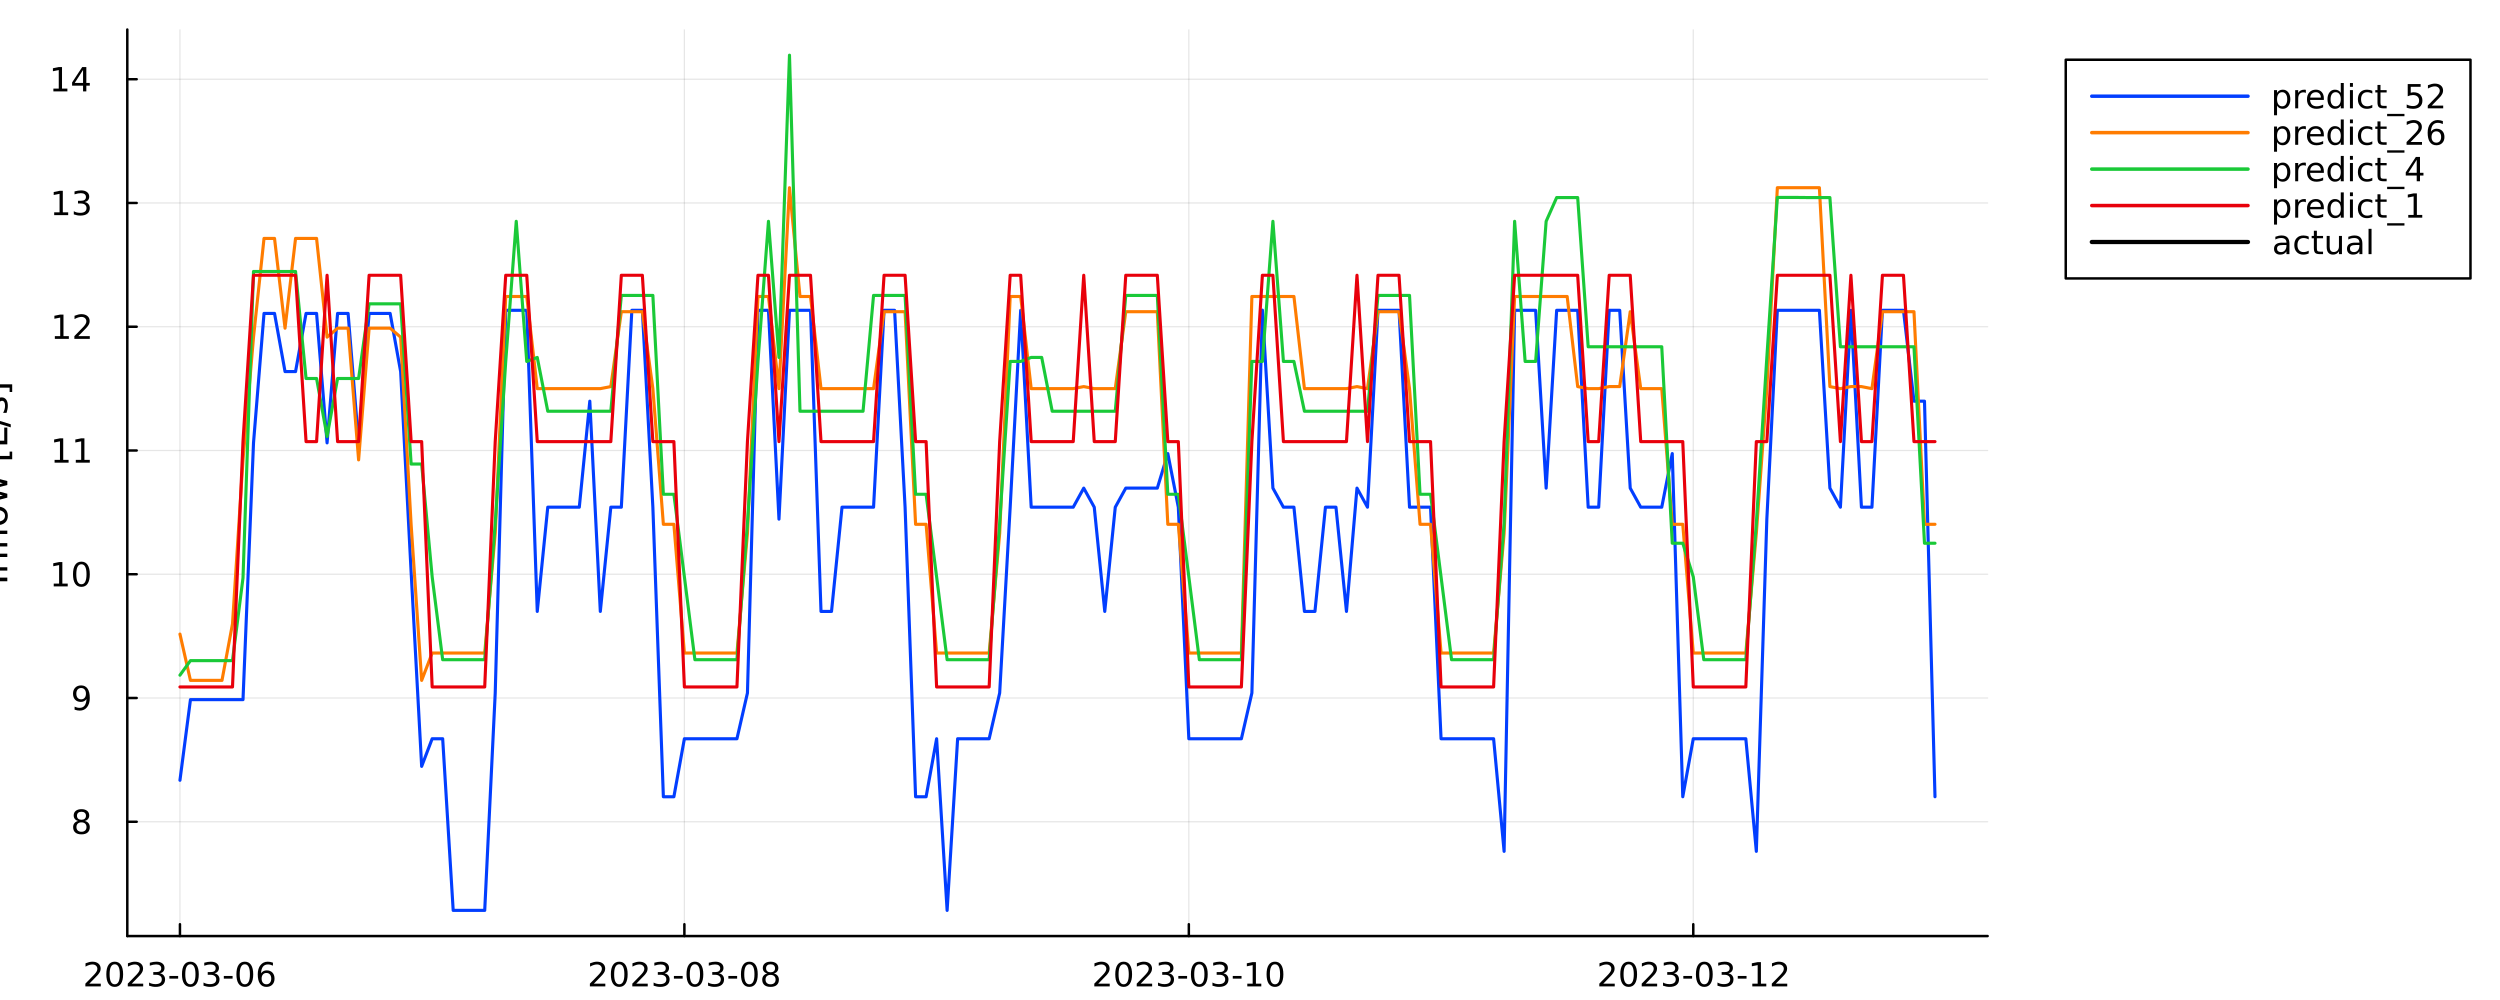 <?xml version="1.0" encoding="utf-8"?>
<svg xmlns="http://www.w3.org/2000/svg" xmlns:xlink="http://www.w3.org/1999/xlink" width="1000" height="400" viewBox="0 0 4000 1600">
<rect x="0" y="0" width="4000" height="1600" fill="#333333" stroke="none"/>
<defs>
  <clipPath id="clip110">
    <rect x="0" y="0" width="4000" height="1600"/>
  </clipPath>
</defs>
<path clip-path="url(#clip110)" d="M0 1600 L4000 1600 L4000 0 L0 0  Z" fill="#ffffff" fill-rule="evenodd" fill-opacity="1"/>
<defs>
  <clipPath id="clip111">
    <rect x="800" y="0" width="2801" height="1600"/>
  </clipPath>
</defs>
<path clip-path="url(#clip110)" d="M203.67 1497.68 L3180.22 1497.68 L3180.22 47.244 L203.67 47.244  Z" fill="#ffffff" fill-rule="evenodd" fill-opacity="1"/>
<defs>
  <clipPath id="clip112">
    <rect x="203" y="47" width="2978" height="1451"/>
  </clipPath>
</defs>
<polyline clip-path="url(#clip112)" style="stroke:#000000; stroke-linecap:round; stroke-linejoin:round; stroke-width:2; stroke-opacity:0.1; fill:none" points="287.912,1497.68 287.912,47.244 "/>
<polyline clip-path="url(#clip112)" style="stroke:#000000; stroke-linecap:round; stroke-linejoin:round; stroke-width:2; stroke-opacity:0.1; fill:none" points="1095.02,1497.68 1095.02,47.244 "/>
<polyline clip-path="url(#clip112)" style="stroke:#000000; stroke-linecap:round; stroke-linejoin:round; stroke-width:2; stroke-opacity:0.1; fill:none" points="1902.13,1497.68 1902.13,47.244 "/>
<polyline clip-path="url(#clip112)" style="stroke:#000000; stroke-linecap:round; stroke-linejoin:round; stroke-width:2; stroke-opacity:0.1; fill:none" points="2709.24,1497.68 2709.24,47.244 "/>
<polyline clip-path="url(#clip110)" style="stroke:#000000; stroke-linecap:round; stroke-linejoin:round; stroke-width:4; stroke-opacity:1; fill:none" points="203.67,1497.68 3180.22,1497.68 "/>
<polyline clip-path="url(#clip110)" style="stroke:#000000; stroke-linecap:round; stroke-linejoin:round; stroke-width:4; stroke-opacity:1; fill:none" points="287.912,1497.68 287.912,1478.78 "/>
<polyline clip-path="url(#clip110)" style="stroke:#000000; stroke-linecap:round; stroke-linejoin:round; stroke-width:4; stroke-opacity:1; fill:none" points="1095.02,1497.68 1095.02,1478.78 "/>
<polyline clip-path="url(#clip110)" style="stroke:#000000; stroke-linecap:round; stroke-linejoin:round; stroke-width:4; stroke-opacity:1; fill:none" points="1902.13,1497.68 1902.13,1478.78 "/>
<polyline clip-path="url(#clip110)" style="stroke:#000000; stroke-linecap:round; stroke-linejoin:round; stroke-width:4; stroke-opacity:1; fill:none" points="2709.24,1497.68 2709.24,1478.78 "/>
<path clip-path="url(#clip110)" d="M142.9 1573.85 L161.259 1573.85 L161.259 1578.28 L136.572 1578.28 L136.572 1573.85 Q139.567 1570.75 144.723 1565.55 Q149.905 1560.31 151.233 1558.8 Q153.759 1555.96 154.749 1554.01 Q155.765 1552.03 155.765 1550.13 Q155.765 1547.03 153.577 1545.08 Q151.416 1543.12 147.926 1543.12 Q145.452 1543.12 142.692 1543.98 Q139.957 1544.84 136.832 1546.59 L136.832 1541.27 Q140.009 1540 142.77 1539.35 Q145.53 1538.7 147.822 1538.7 Q153.864 1538.7 157.457 1541.72 Q161.051 1544.74 161.051 1549.79 Q161.051 1552.19 160.14 1554.35 Q159.254 1556.48 156.884 1559.4 Q156.233 1560.15 152.744 1563.77 Q149.254 1567.37 142.9 1573.85 Z" fill="#000000" fill-rule="nonzero" fill-opacity="1" /><path clip-path="url(#clip110)" d="M183.551 1542.86 Q179.488 1542.86 177.431 1546.87 Q175.4 1550.86 175.4 1558.88 Q175.4 1566.87 177.431 1570.88 Q179.488 1574.87 183.551 1574.87 Q187.639 1574.87 189.671 1570.88 Q191.728 1566.87 191.728 1558.88 Q191.728 1550.86 189.671 1546.87 Q187.639 1542.86 183.551 1542.86 M183.551 1538.7 Q190.087 1538.7 193.525 1543.88 Q196.988 1549.04 196.988 1558.88 Q196.988 1568.7 193.525 1573.88 Q190.087 1579.04 183.551 1579.04 Q177.014 1579.04 173.551 1573.88 Q170.113 1568.7 170.113 1558.88 Q170.113 1549.04 173.551 1543.88 Q177.014 1538.7 183.551 1538.7 Z" fill="#000000" fill-rule="nonzero" fill-opacity="1" /><path clip-path="url(#clip110)" d="M210.764 1573.85 L229.124 1573.85 L229.124 1578.28 L204.436 1578.28 L204.436 1573.85 Q207.431 1570.75 212.587 1565.55 Q217.769 1560.31 219.098 1558.8 Q221.624 1555.96 222.613 1554.01 Q223.629 1552.03 223.629 1550.13 Q223.629 1547.03 221.441 1545.08 Q219.28 1543.12 215.79 1543.12 Q213.316 1543.12 210.556 1543.98 Q207.822 1544.84 204.697 1546.59 L204.697 1541.27 Q207.874 1540 210.634 1539.35 Q213.394 1538.7 215.686 1538.7 Q221.728 1538.7 225.322 1541.72 Q228.915 1544.74 228.915 1549.79 Q228.915 1552.19 228.004 1554.35 Q227.118 1556.48 224.749 1559.4 Q224.098 1560.15 220.608 1563.77 Q217.118 1567.37 210.764 1573.85 Z" fill="#000000" fill-rule="nonzero" fill-opacity="1" /><path clip-path="url(#clip110)" d="M256.103 1557.32 Q259.879 1558.12 261.988 1560.68 Q264.123 1563.23 264.123 1566.98 Q264.123 1572.73 260.165 1575.88 Q256.207 1579.04 248.915 1579.04 Q246.467 1579.04 243.863 1578.54 Q241.285 1578.07 238.525 1577.11 L238.525 1572.03 Q240.712 1573.31 243.316 1573.96 Q245.92 1574.61 248.759 1574.61 Q253.707 1574.61 256.285 1572.65 Q258.889 1570.7 258.889 1566.98 Q258.889 1563.54 256.467 1561.61 Q254.071 1559.66 249.775 1559.66 L245.243 1559.66 L245.243 1555.34 L249.983 1555.34 Q253.863 1555.34 255.92 1553.8 Q257.978 1552.24 257.978 1549.32 Q257.978 1546.33 255.842 1544.74 Q253.733 1543.12 249.775 1543.12 Q247.613 1543.12 245.139 1543.59 Q242.665 1544.06 239.696 1545.05 L239.696 1540.36 Q242.691 1539.53 245.295 1539.11 Q247.926 1538.7 250.243 1538.7 Q256.233 1538.7 259.722 1541.43 Q263.212 1544.14 263.212 1548.77 Q263.212 1552 261.363 1554.24 Q259.514 1556.46 256.103 1557.32 Z" fill="#000000" fill-rule="nonzero" fill-opacity="1" /><path clip-path="url(#clip110)" d="M270.998 1561.54 L285.035 1561.54 L285.035 1565.81 L270.998 1565.81 L270.998 1561.54 Z" fill="#000000" fill-rule="nonzero" fill-opacity="1" /><path clip-path="url(#clip110)" d="M304.592 1542.86 Q300.529 1542.86 298.472 1546.87 Q296.441 1550.86 296.441 1558.88 Q296.441 1566.87 298.472 1570.88 Q300.529 1574.87 304.592 1574.87 Q308.68 1574.87 310.712 1570.88 Q312.769 1566.87 312.769 1558.88 Q312.769 1550.86 310.712 1546.87 Q308.68 1542.86 304.592 1542.86 M304.592 1538.7 Q311.128 1538.7 314.566 1543.88 Q318.029 1549.04 318.029 1558.88 Q318.029 1568.7 314.566 1573.88 Q311.128 1579.04 304.592 1579.04 Q298.055 1579.04 294.592 1573.88 Q291.154 1568.7 291.154 1558.88 Q291.154 1549.04 294.592 1543.88 Q298.055 1538.7 304.592 1538.7 Z" fill="#000000" fill-rule="nonzero" fill-opacity="1" /><path clip-path="url(#clip110)" d="M343.212 1557.32 Q346.988 1558.12 349.097 1560.68 Q351.232 1563.23 351.232 1566.98 Q351.232 1572.73 347.274 1575.88 Q343.316 1579.04 336.024 1579.04 Q333.576 1579.04 330.972 1578.54 Q328.394 1578.07 325.633 1577.11 L325.633 1572.03 Q327.821 1573.31 330.425 1573.96 Q333.029 1574.61 335.868 1574.61 Q340.816 1574.61 343.394 1572.65 Q345.998 1570.7 345.998 1566.98 Q345.998 1563.54 343.576 1561.61 Q341.18 1559.66 336.883 1559.66 L332.352 1559.66 L332.352 1555.34 L337.092 1555.34 Q340.972 1555.34 343.029 1553.8 Q345.086 1552.24 345.086 1549.32 Q345.086 1546.33 342.951 1544.74 Q340.842 1543.12 336.883 1543.12 Q334.722 1543.12 332.248 1543.59 Q329.774 1544.06 326.805 1545.05 L326.805 1540.36 Q329.8 1539.53 332.404 1539.11 Q335.034 1538.7 337.352 1538.7 Q343.342 1538.7 346.831 1541.43 Q350.321 1544.14 350.321 1548.77 Q350.321 1552 348.472 1554.24 Q346.623 1556.46 343.212 1557.32 Z" fill="#000000" fill-rule="nonzero" fill-opacity="1" /><path clip-path="url(#clip110)" d="M358.107 1561.54 L372.144 1561.54 L372.144 1565.81 L358.107 1565.81 L358.107 1561.54 Z" fill="#000000" fill-rule="nonzero" fill-opacity="1" /><path clip-path="url(#clip110)" d="M391.701 1542.86 Q387.638 1542.86 385.581 1546.87 Q383.55 1550.86 383.55 1558.88 Q383.55 1566.87 385.581 1570.88 Q387.638 1574.87 391.701 1574.87 Q395.789 1574.87 397.821 1570.88 Q399.878 1566.87 399.878 1558.88 Q399.878 1550.86 397.821 1546.87 Q395.789 1542.86 391.701 1542.86 M391.701 1538.7 Q398.237 1538.7 401.675 1543.88 Q405.138 1549.04 405.138 1558.88 Q405.138 1568.7 401.675 1573.88 Q398.237 1579.04 391.701 1579.04 Q385.164 1579.04 381.701 1573.88 Q378.263 1568.7 378.263 1558.88 Q378.263 1549.04 381.701 1543.88 Q385.164 1538.7 391.701 1538.7 Z" fill="#000000" fill-rule="nonzero" fill-opacity="1" /><path clip-path="url(#clip110)" d="M426.284 1556.74 Q422.742 1556.74 420.659 1559.17 Q418.602 1561.59 418.602 1565.81 Q418.602 1570 420.659 1572.45 Q422.742 1574.87 426.284 1574.87 Q429.826 1574.87 431.883 1572.45 Q433.966 1570 433.966 1565.81 Q433.966 1561.59 431.883 1559.17 Q429.826 1556.74 426.284 1556.74 M436.727 1540.26 L436.727 1545.05 Q434.747 1544.11 432.716 1543.62 Q430.711 1543.12 428.732 1543.12 Q423.524 1543.12 420.763 1546.64 Q418.029 1550.16 417.638 1557.26 Q419.175 1555 421.492 1553.8 Q423.81 1552.58 426.596 1552.58 Q432.456 1552.58 435.841 1556.14 Q439.253 1559.69 439.253 1565.81 Q439.253 1571.8 435.711 1575.42 Q432.169 1579.04 426.284 1579.04 Q419.539 1579.04 415.972 1573.88 Q412.404 1568.7 412.404 1558.88 Q412.404 1549.66 416.779 1544.19 Q421.154 1538.7 428.524 1538.7 Q430.503 1538.7 432.508 1539.09 Q434.539 1539.48 436.727 1540.26 Z" fill="#000000" fill-rule="nonzero" fill-opacity="1" /><path clip-path="url(#clip110)" d="M950.153 1573.85 L968.512 1573.85 L968.512 1578.28 L943.825 1578.28 L943.825 1573.85 Q946.82 1570.75 951.976 1565.55 Q957.158 1560.31 958.486 1558.8 Q961.012 1555.96 962.002 1554.01 Q963.017 1552.03 963.017 1550.13 Q963.017 1547.03 960.83 1545.08 Q958.668 1543.12 955.179 1543.12 Q952.705 1543.12 949.945 1543.98 Q947.21 1544.84 944.085 1546.59 L944.085 1541.27 Q947.262 1540 950.023 1539.35 Q952.783 1538.7 955.075 1538.7 Q961.116 1538.7 964.71 1541.72 Q968.304 1544.74 968.304 1549.79 Q968.304 1552.19 967.392 1554.35 Q966.507 1556.48 964.137 1559.4 Q963.486 1560.15 959.997 1563.77 Q956.507 1567.37 950.153 1573.85 Z" fill="#000000" fill-rule="nonzero" fill-opacity="1" /><path clip-path="url(#clip110)" d="M990.804 1542.86 Q986.741 1542.86 984.684 1546.87 Q982.653 1550.86 982.653 1558.88 Q982.653 1566.87 984.684 1570.88 Q986.741 1574.87 990.804 1574.87 Q994.892 1574.87 996.923 1570.88 Q998.981 1566.87 998.981 1558.88 Q998.981 1550.86 996.923 1546.87 Q994.892 1542.86 990.804 1542.86 M990.804 1538.7 Q997.34 1538.7 1000.78 1543.88 Q1004.24 1549.04 1004.24 1558.88 Q1004.24 1568.7 1000.78 1573.88 Q997.34 1579.04 990.804 1579.04 Q984.267 1579.04 980.804 1573.88 Q977.366 1568.7 977.366 1558.88 Q977.366 1549.04 980.804 1543.88 Q984.267 1538.7 990.804 1538.7 Z" fill="#000000" fill-rule="nonzero" fill-opacity="1" /><path clip-path="url(#clip110)" d="M1018.02 1573.85 L1036.38 1573.85 L1036.38 1578.28 L1011.69 1578.28 L1011.69 1573.85 Q1014.68 1570.75 1019.84 1565.55 Q1025.02 1560.31 1026.35 1558.8 Q1028.88 1555.96 1029.87 1554.01 Q1030.88 1552.03 1030.88 1550.13 Q1030.88 1547.03 1028.69 1545.08 Q1026.53 1543.12 1023.04 1543.12 Q1020.57 1543.12 1017.81 1543.98 Q1015.07 1544.84 1011.95 1546.59 L1011.95 1541.27 Q1015.13 1540 1017.89 1539.35 Q1020.65 1538.7 1022.94 1538.7 Q1028.98 1538.7 1032.57 1541.72 Q1036.17 1544.74 1036.17 1549.79 Q1036.17 1552.19 1035.26 1554.35 Q1034.37 1556.48 1032 1559.4 Q1031.35 1560.15 1027.86 1563.77 Q1024.37 1567.37 1018.02 1573.85 Z" fill="#000000" fill-rule="nonzero" fill-opacity="1" /><path clip-path="url(#clip110)" d="M1063.36 1557.32 Q1067.13 1558.12 1069.24 1560.68 Q1071.38 1563.23 1071.38 1566.98 Q1071.38 1572.73 1067.42 1575.88 Q1063.46 1579.04 1056.17 1579.04 Q1053.72 1579.04 1051.12 1578.54 Q1048.54 1578.07 1045.78 1577.11 L1045.78 1572.03 Q1047.96 1573.31 1050.57 1573.96 Q1053.17 1574.61 1056.01 1574.61 Q1060.96 1574.61 1063.54 1572.65 Q1066.14 1570.7 1066.14 1566.98 Q1066.14 1563.54 1063.72 1561.61 Q1061.32 1559.66 1057.03 1559.66 L1052.5 1559.66 L1052.5 1555.34 L1057.24 1555.34 Q1061.12 1555.34 1063.17 1553.8 Q1065.23 1552.24 1065.23 1549.32 Q1065.23 1546.33 1063.09 1544.74 Q1060.99 1543.12 1057.03 1543.12 Q1054.87 1543.12 1052.39 1543.59 Q1049.92 1544.06 1046.95 1545.05 L1046.95 1540.36 Q1049.94 1539.53 1052.55 1539.11 Q1055.18 1538.7 1057.5 1538.7 Q1063.49 1538.7 1066.98 1541.43 Q1070.46 1544.14 1070.46 1548.77 Q1070.46 1552 1068.62 1554.24 Q1066.77 1556.46 1063.36 1557.32 Z" fill="#000000" fill-rule="nonzero" fill-opacity="1" /><path clip-path="url(#clip110)" d="M1078.25 1561.54 L1092.29 1561.54 L1092.29 1565.81 L1078.25 1565.81 L1078.25 1561.54 Z" fill="#000000" fill-rule="nonzero" fill-opacity="1" /><path clip-path="url(#clip110)" d="M1111.84 1542.86 Q1107.78 1542.86 1105.72 1546.87 Q1103.69 1550.86 1103.69 1558.88 Q1103.69 1566.87 1105.72 1570.88 Q1107.78 1574.87 1111.84 1574.87 Q1115.93 1574.87 1117.96 1570.88 Q1120.02 1566.87 1120.02 1558.88 Q1120.02 1550.86 1117.96 1546.87 Q1115.93 1542.86 1111.84 1542.86 M1111.84 1538.7 Q1118.38 1538.7 1121.82 1543.88 Q1125.28 1549.04 1125.28 1558.88 Q1125.28 1568.7 1121.82 1573.88 Q1118.38 1579.04 1111.84 1579.04 Q1105.31 1579.04 1101.84 1573.88 Q1098.41 1568.7 1098.41 1558.88 Q1098.41 1549.04 1101.84 1543.88 Q1105.31 1538.7 1111.84 1538.7 Z" fill="#000000" fill-rule="nonzero" fill-opacity="1" /><path clip-path="url(#clip110)" d="M1150.46 1557.32 Q1154.24 1558.12 1156.35 1560.68 Q1158.49 1563.23 1158.49 1566.98 Q1158.49 1572.73 1154.53 1575.88 Q1150.57 1579.04 1143.28 1579.04 Q1140.83 1579.04 1138.22 1578.54 Q1135.65 1578.07 1132.89 1577.11 L1132.89 1572.03 Q1135.07 1573.31 1137.68 1573.96 Q1140.28 1574.61 1143.12 1574.61 Q1148.07 1574.61 1150.65 1572.65 Q1153.25 1570.7 1153.25 1566.98 Q1153.25 1563.54 1150.83 1561.61 Q1148.43 1559.66 1144.14 1559.66 L1139.6 1559.66 L1139.6 1555.34 L1144.34 1555.34 Q1148.22 1555.34 1150.28 1553.8 Q1152.34 1552.24 1152.34 1549.32 Q1152.34 1546.33 1150.2 1544.74 Q1148.09 1543.12 1144.14 1543.12 Q1141.97 1543.12 1139.5 1543.59 Q1137.03 1544.06 1134.06 1545.05 L1134.06 1540.36 Q1137.05 1539.53 1139.66 1539.11 Q1142.29 1538.7 1144.6 1538.7 Q1150.59 1538.7 1154.08 1541.43 Q1157.57 1544.14 1157.57 1548.77 Q1157.57 1552 1155.72 1554.24 Q1153.88 1556.46 1150.46 1557.32 Z" fill="#000000" fill-rule="nonzero" fill-opacity="1" /><path clip-path="url(#clip110)" d="M1165.36 1561.54 L1179.4 1561.54 L1179.4 1565.81 L1165.36 1565.81 L1165.36 1561.54 Z" fill="#000000" fill-rule="nonzero" fill-opacity="1" /><path clip-path="url(#clip110)" d="M1198.95 1542.86 Q1194.89 1542.86 1192.83 1546.87 Q1190.8 1550.86 1190.8 1558.88 Q1190.8 1566.87 1192.83 1570.88 Q1194.89 1574.87 1198.95 1574.87 Q1203.04 1574.87 1205.07 1570.88 Q1207.13 1566.87 1207.13 1558.88 Q1207.13 1550.86 1205.07 1546.87 Q1203.04 1542.86 1198.95 1542.86 M1198.95 1538.7 Q1205.49 1538.7 1208.93 1543.88 Q1212.39 1549.04 1212.39 1558.88 Q1212.39 1568.7 1208.93 1573.88 Q1205.49 1579.04 1198.95 1579.04 Q1192.42 1579.04 1188.95 1573.88 Q1185.52 1568.7 1185.52 1558.88 Q1185.52 1549.04 1188.95 1543.88 Q1192.42 1538.7 1198.95 1538.7 Z" fill="#000000" fill-rule="nonzero" fill-opacity="1" /><path clip-path="url(#clip110)" d="M1232.89 1559.82 Q1229.14 1559.82 1226.97 1561.82 Q1224.84 1563.83 1224.84 1567.34 Q1224.84 1570.86 1226.97 1572.86 Q1229.14 1574.87 1232.89 1574.87 Q1236.64 1574.87 1238.8 1572.86 Q1240.96 1570.83 1240.96 1567.34 Q1240.96 1563.83 1238.8 1561.82 Q1236.66 1559.82 1232.89 1559.82 M1227.63 1557.58 Q1224.24 1556.74 1222.34 1554.43 Q1220.46 1552.11 1220.46 1548.77 Q1220.46 1544.11 1223.77 1541.41 Q1227.1 1538.7 1232.89 1538.7 Q1238.69 1538.7 1242 1541.41 Q1245.31 1544.11 1245.31 1548.77 Q1245.31 1552.11 1243.41 1554.43 Q1241.53 1556.74 1238.17 1557.58 Q1241.97 1558.46 1244.08 1561.04 Q1246.22 1563.62 1246.22 1567.34 Q1246.22 1572.99 1242.76 1576.01 Q1239.32 1579.04 1232.89 1579.04 Q1226.45 1579.04 1222.99 1576.01 Q1219.55 1572.99 1219.55 1567.34 Q1219.55 1563.62 1221.69 1561.04 Q1223.82 1558.46 1227.63 1557.58 M1225.7 1549.27 Q1225.7 1552.29 1227.57 1553.98 Q1229.47 1555.68 1232.89 1555.68 Q1236.27 1555.68 1238.17 1553.98 Q1240.1 1552.29 1240.1 1549.27 Q1240.1 1546.25 1238.17 1544.56 Q1236.27 1542.86 1232.89 1542.86 Q1229.47 1542.86 1227.57 1544.56 Q1225.7 1546.25 1225.7 1549.27 Z" fill="#000000" fill-rule="nonzero" fill-opacity="1" /><path clip-path="url(#clip110)" d="M1757.21 1573.85 L1775.57 1573.85 L1775.57 1578.28 L1750.88 1578.28 L1750.88 1573.85 Q1753.88 1570.75 1759.03 1565.55 Q1764.22 1560.31 1765.54 1558.8 Q1768.07 1555.96 1769.06 1554.01 Q1770.07 1552.03 1770.07 1550.13 Q1770.07 1547.03 1767.89 1545.08 Q1765.73 1543.12 1762.24 1543.12 Q1759.76 1543.12 1757 1543.98 Q1754.27 1544.84 1751.14 1546.59 L1751.14 1541.27 Q1754.32 1540 1757.08 1539.35 Q1759.84 1538.7 1762.13 1538.7 Q1768.17 1538.7 1771.77 1541.72 Q1775.36 1544.74 1775.36 1549.79 Q1775.36 1552.19 1774.45 1554.35 Q1773.56 1556.48 1771.19 1559.4 Q1770.54 1560.15 1767.05 1563.77 Q1763.56 1567.37 1757.21 1573.85 Z" fill="#000000" fill-rule="nonzero" fill-opacity="1" /><path clip-path="url(#clip110)" d="M1797.86 1542.86 Q1793.8 1542.86 1791.74 1546.87 Q1789.71 1550.86 1789.71 1558.88 Q1789.71 1566.87 1791.74 1570.88 Q1793.8 1574.87 1797.86 1574.87 Q1801.95 1574.87 1803.98 1570.88 Q1806.04 1566.87 1806.04 1558.88 Q1806.04 1550.86 1803.98 1546.87 Q1801.95 1542.86 1797.86 1542.86 M1797.86 1538.7 Q1804.4 1538.7 1807.84 1543.88 Q1811.3 1549.04 1811.3 1558.88 Q1811.3 1568.7 1807.84 1573.88 Q1804.4 1579.04 1797.86 1579.04 Q1791.32 1579.04 1787.86 1573.88 Q1784.42 1568.7 1784.42 1558.88 Q1784.42 1549.04 1787.86 1543.88 Q1791.32 1538.7 1797.86 1538.7 Z" fill="#000000" fill-rule="nonzero" fill-opacity="1" /><path clip-path="url(#clip110)" d="M1825.07 1573.85 L1843.43 1573.85 L1843.43 1578.28 L1818.75 1578.28 L1818.75 1573.85 Q1821.74 1570.75 1826.9 1565.55 Q1832.08 1560.31 1833.41 1558.8 Q1835.93 1555.96 1836.92 1554.01 Q1837.94 1552.03 1837.94 1550.13 Q1837.94 1547.03 1835.75 1545.08 Q1833.59 1543.12 1830.1 1543.12 Q1827.63 1543.12 1824.87 1543.98 Q1822.13 1544.84 1819.01 1546.59 L1819.01 1541.27 Q1822.18 1540 1824.94 1539.35 Q1827.7 1538.7 1830 1538.7 Q1836.04 1538.7 1839.63 1541.72 Q1843.23 1544.74 1843.23 1549.79 Q1843.23 1552.19 1842.31 1554.35 Q1841.43 1556.48 1839.06 1559.4 Q1838.41 1560.15 1834.92 1563.77 Q1831.43 1567.37 1825.07 1573.85 Z" fill="#000000" fill-rule="nonzero" fill-opacity="1" /><path clip-path="url(#clip110)" d="M1870.41 1557.32 Q1874.19 1558.12 1876.3 1560.68 Q1878.43 1563.23 1878.43 1566.98 Q1878.43 1572.73 1874.48 1575.88 Q1870.52 1579.04 1863.23 1579.04 Q1860.78 1579.04 1858.17 1578.54 Q1855.6 1578.07 1852.83 1577.11 L1852.83 1572.03 Q1855.02 1573.31 1857.63 1573.96 Q1860.23 1574.61 1863.07 1574.61 Q1868.02 1574.61 1870.6 1572.65 Q1873.2 1570.7 1873.2 1566.98 Q1873.2 1563.54 1870.78 1561.61 Q1868.38 1559.66 1864.08 1559.66 L1859.55 1559.66 L1859.55 1555.34 L1864.29 1555.34 Q1868.17 1555.34 1870.23 1553.8 Q1872.29 1552.24 1872.29 1549.32 Q1872.29 1546.33 1870.15 1544.74 Q1868.04 1543.12 1864.08 1543.12 Q1861.92 1543.12 1859.45 1543.59 Q1856.98 1544.06 1854.01 1545.05 L1854.01 1540.36 Q1857 1539.53 1859.61 1539.11 Q1862.24 1538.7 1864.55 1538.7 Q1870.54 1538.7 1874.03 1541.43 Q1877.52 1544.14 1877.52 1548.77 Q1877.52 1552 1875.67 1554.24 Q1873.82 1556.46 1870.41 1557.32 Z" fill="#000000" fill-rule="nonzero" fill-opacity="1" /><path clip-path="url(#clip110)" d="M1885.31 1561.54 L1899.34 1561.54 L1899.34 1565.81 L1885.31 1565.81 L1885.31 1561.54 Z" fill="#000000" fill-rule="nonzero" fill-opacity="1" /><path clip-path="url(#clip110)" d="M1918.9 1542.86 Q1914.84 1542.86 1912.78 1546.87 Q1910.75 1550.86 1910.75 1558.88 Q1910.75 1566.87 1912.78 1570.88 Q1914.84 1574.87 1918.9 1574.87 Q1922.99 1574.87 1925.02 1570.88 Q1927.08 1566.87 1927.08 1558.88 Q1927.08 1550.86 1925.02 1546.87 Q1922.99 1542.86 1918.9 1542.86 M1918.9 1538.7 Q1925.44 1538.7 1928.88 1543.88 Q1932.34 1549.04 1932.34 1558.88 Q1932.34 1568.7 1928.88 1573.88 Q1925.44 1579.04 1918.9 1579.04 Q1912.37 1579.04 1908.9 1573.88 Q1905.46 1568.7 1905.46 1558.88 Q1905.46 1549.04 1908.9 1543.88 Q1912.37 1538.7 1918.9 1538.7 Z" fill="#000000" fill-rule="nonzero" fill-opacity="1" /><path clip-path="url(#clip110)" d="M1957.52 1557.32 Q1961.3 1558.12 1963.41 1560.68 Q1965.54 1563.23 1965.54 1566.98 Q1965.54 1572.73 1961.58 1575.88 Q1957.63 1579.04 1950.33 1579.04 Q1947.89 1579.04 1945.28 1578.54 Q1942.7 1578.07 1939.94 1577.11 L1939.94 1572.03 Q1942.13 1573.31 1944.74 1573.96 Q1947.34 1574.61 1950.18 1574.61 Q1955.13 1574.61 1957.7 1572.65 Q1960.31 1570.7 1960.31 1566.98 Q1960.31 1563.54 1957.89 1561.61 Q1955.49 1559.66 1951.19 1559.66 L1946.66 1559.66 L1946.66 1555.34 L1951.4 1555.34 Q1955.28 1555.34 1957.34 1553.8 Q1959.4 1552.24 1959.4 1549.32 Q1959.4 1546.33 1957.26 1544.74 Q1955.15 1543.12 1951.19 1543.12 Q1949.03 1543.12 1946.56 1543.59 Q1944.08 1544.06 1941.12 1545.05 L1941.12 1540.36 Q1944.11 1539.53 1946.71 1539.11 Q1949.34 1538.7 1951.66 1538.7 Q1957.65 1538.7 1961.14 1541.43 Q1964.63 1544.14 1964.63 1548.77 Q1964.63 1552 1962.78 1554.24 Q1960.93 1556.46 1957.52 1557.32 Z" fill="#000000" fill-rule="nonzero" fill-opacity="1" /><path clip-path="url(#clip110)" d="M1972.42 1561.54 L1986.45 1561.54 L1986.45 1565.81 L1972.42 1565.81 L1972.42 1561.54 Z" fill="#000000" fill-rule="nonzero" fill-opacity="1" /><path clip-path="url(#clip110)" d="M1995.67 1573.85 L2004.27 1573.85 L2004.27 1544.19 L1994.92 1546.07 L1994.92 1541.27 L2004.21 1539.4 L2009.47 1539.4 L2009.47 1573.85 L2018.07 1573.85 L2018.07 1578.28 L1995.67 1578.28 L1995.67 1573.85 Z" fill="#000000" fill-rule="nonzero" fill-opacity="1" /><path clip-path="url(#clip110)" d="M2039.94 1542.86 Q2035.88 1542.86 2033.82 1546.87 Q2031.79 1550.86 2031.79 1558.88 Q2031.79 1566.87 2033.82 1570.88 Q2035.88 1574.87 2039.94 1574.87 Q2044.03 1574.87 2046.06 1570.88 Q2048.12 1566.87 2048.12 1558.88 Q2048.12 1550.86 2046.06 1546.87 Q2044.03 1542.86 2039.94 1542.86 M2039.94 1538.7 Q2046.48 1538.7 2049.92 1543.88 Q2053.38 1549.04 2053.38 1558.88 Q2053.38 1568.7 2049.92 1573.88 Q2046.48 1579.04 2039.94 1579.04 Q2033.41 1579.04 2029.94 1573.88 Q2026.51 1568.7 2026.51 1558.88 Q2026.51 1549.04 2029.94 1543.88 Q2033.41 1538.7 2039.94 1538.7 Z" fill="#000000" fill-rule="nonzero" fill-opacity="1" /><path clip-path="url(#clip110)" d="M2565.22 1573.85 L2583.58 1573.85 L2583.58 1578.28 L2558.89 1578.28 L2558.89 1573.85 Q2561.88 1570.75 2567.04 1565.55 Q2572.22 1560.31 2573.55 1558.8 Q2576.08 1555.96 2577.07 1554.01 Q2578.08 1552.03 2578.08 1550.13 Q2578.08 1547.03 2575.9 1545.08 Q2573.73 1543.12 2570.24 1543.12 Q2567.77 1543.12 2565.01 1543.98 Q2562.28 1544.84 2559.15 1546.59 L2559.15 1541.27 Q2562.33 1540 2565.09 1539.35 Q2567.85 1538.7 2570.14 1538.7 Q2576.18 1538.7 2579.78 1541.72 Q2583.37 1544.74 2583.37 1549.79 Q2583.37 1552.19 2582.46 1554.35 Q2581.57 1556.48 2579.2 1559.4 Q2578.55 1560.15 2575.06 1563.77 Q2571.57 1567.37 2565.22 1573.85 Z" fill="#000000" fill-rule="nonzero" fill-opacity="1" /><path clip-path="url(#clip110)" d="M2605.87 1542.86 Q2601.81 1542.86 2599.75 1546.87 Q2597.72 1550.86 2597.72 1558.88 Q2597.72 1566.87 2599.75 1570.88 Q2601.81 1574.87 2605.87 1574.87 Q2609.96 1574.87 2611.99 1570.88 Q2614.05 1566.87 2614.05 1558.88 Q2614.05 1550.86 2611.99 1546.87 Q2609.96 1542.86 2605.87 1542.86 M2605.87 1538.7 Q2612.41 1538.7 2615.84 1543.88 Q2619.31 1549.04 2619.31 1558.88 Q2619.31 1568.7 2615.84 1573.88 Q2612.41 1579.04 2605.87 1579.04 Q2599.33 1579.04 2595.87 1573.88 Q2592.43 1568.7 2592.43 1558.88 Q2592.43 1549.04 2595.87 1543.88 Q2599.33 1538.7 2605.87 1538.7 Z" fill="#000000" fill-rule="nonzero" fill-opacity="1" /><path clip-path="url(#clip110)" d="M2633.08 1573.85 L2651.44 1573.85 L2651.44 1578.28 L2626.75 1578.28 L2626.75 1573.85 Q2629.75 1570.75 2634.91 1565.55 Q2640.09 1560.31 2641.42 1558.8 Q2643.94 1555.96 2644.93 1554.01 Q2645.95 1552.03 2645.95 1550.13 Q2645.95 1547.03 2643.76 1545.08 Q2641.6 1543.12 2638.11 1543.12 Q2635.63 1543.12 2632.87 1543.98 Q2630.14 1544.84 2627.01 1546.59 L2627.01 1541.27 Q2630.19 1540 2632.95 1539.35 Q2635.71 1538.7 2638 1538.7 Q2644.05 1538.7 2647.64 1541.72 Q2651.23 1544.74 2651.23 1549.79 Q2651.23 1552.19 2650.32 1554.35 Q2649.44 1556.48 2647.07 1559.4 Q2646.42 1560.15 2642.93 1563.77 Q2639.44 1567.37 2633.08 1573.85 Z" fill="#000000" fill-rule="nonzero" fill-opacity="1" /><path clip-path="url(#clip110)" d="M2678.42 1557.32 Q2682.2 1558.12 2684.31 1560.68 Q2686.44 1563.23 2686.44 1566.98 Q2686.44 1572.73 2682.48 1575.88 Q2678.52 1579.04 2671.23 1579.04 Q2668.79 1579.04 2666.18 1578.54 Q2663.6 1578.07 2660.84 1577.11 L2660.84 1572.03 Q2663.03 1573.31 2665.63 1573.96 Q2668.24 1574.61 2671.08 1574.61 Q2676.03 1574.61 2678.6 1572.65 Q2681.21 1570.7 2681.21 1566.98 Q2681.21 1563.54 2678.79 1561.61 Q2676.39 1559.66 2672.09 1559.66 L2667.56 1559.66 L2667.56 1555.34 L2672.3 1555.34 Q2676.18 1555.34 2678.24 1553.8 Q2680.3 1552.24 2680.3 1549.32 Q2680.3 1546.33 2678.16 1544.74 Q2676.05 1543.12 2672.09 1543.12 Q2669.93 1543.12 2667.46 1543.59 Q2664.98 1544.06 2662.01 1545.05 L2662.01 1540.36 Q2665.01 1539.53 2667.61 1539.11 Q2670.24 1538.7 2672.56 1538.7 Q2678.55 1538.7 2682.04 1541.43 Q2685.53 1544.14 2685.53 1548.77 Q2685.53 1552 2683.68 1554.24 Q2681.83 1556.46 2678.42 1557.32 Z" fill="#000000" fill-rule="nonzero" fill-opacity="1" /><path clip-path="url(#clip110)" d="M2693.32 1561.54 L2707.35 1561.54 L2707.35 1565.81 L2693.32 1565.81 L2693.32 1561.54 Z" fill="#000000" fill-rule="nonzero" fill-opacity="1" /><path clip-path="url(#clip110)" d="M2726.91 1542.86 Q2722.85 1542.86 2720.79 1546.87 Q2718.76 1550.86 2718.76 1558.88 Q2718.76 1566.87 2720.79 1570.88 Q2722.85 1574.87 2726.91 1574.87 Q2731 1574.87 2733.03 1570.88 Q2735.09 1566.87 2735.09 1558.88 Q2735.09 1550.86 2733.03 1546.87 Q2731 1542.86 2726.91 1542.86 M2726.91 1538.7 Q2733.45 1538.7 2736.88 1543.88 Q2740.35 1549.04 2740.35 1558.88 Q2740.35 1568.7 2736.88 1573.88 Q2733.45 1579.04 2726.91 1579.04 Q2720.37 1579.04 2716.91 1573.88 Q2713.47 1568.7 2713.47 1558.88 Q2713.47 1549.04 2716.91 1543.88 Q2720.37 1538.7 2726.91 1538.7 Z" fill="#000000" fill-rule="nonzero" fill-opacity="1" /><path clip-path="url(#clip110)" d="M2765.53 1557.32 Q2769.31 1558.12 2771.42 1560.68 Q2773.55 1563.23 2773.55 1566.98 Q2773.55 1572.73 2769.59 1575.88 Q2765.63 1579.04 2758.34 1579.04 Q2755.89 1579.04 2753.29 1578.54 Q2750.71 1578.07 2747.95 1577.11 L2747.95 1572.03 Q2750.14 1573.31 2752.74 1573.96 Q2755.35 1574.61 2758.19 1574.61 Q2763.13 1574.61 2765.71 1572.65 Q2768.32 1570.7 2768.32 1566.98 Q2768.32 1563.54 2765.89 1561.61 Q2763.5 1559.66 2759.2 1559.66 L2754.67 1559.66 L2754.67 1555.34 L2759.41 1555.34 Q2763.29 1555.34 2765.35 1553.8 Q2767.4 1552.24 2767.4 1549.32 Q2767.4 1546.33 2765.27 1544.74 Q2763.16 1543.12 2759.2 1543.12 Q2757.04 1543.12 2754.57 1543.59 Q2752.09 1544.06 2749.12 1545.05 L2749.12 1540.36 Q2752.12 1539.53 2754.72 1539.11 Q2757.35 1538.7 2759.67 1538.7 Q2765.66 1538.7 2769.15 1541.43 Q2772.64 1544.14 2772.64 1548.77 Q2772.64 1552 2770.79 1554.24 Q2768.94 1556.46 2765.53 1557.32 Z" fill="#000000" fill-rule="nonzero" fill-opacity="1" /><path clip-path="url(#clip110)" d="M2780.43 1561.54 L2794.46 1561.54 L2794.46 1565.81 L2780.43 1565.81 L2780.43 1561.54 Z" fill="#000000" fill-rule="nonzero" fill-opacity="1" /><path clip-path="url(#clip110)" d="M2803.68 1573.85 L2812.27 1573.85 L2812.27 1544.19 L2802.93 1546.07 L2802.93 1541.27 L2812.22 1539.4 L2817.48 1539.4 L2817.48 1573.85 L2826.08 1573.85 L2826.08 1578.28 L2803.68 1578.28 L2803.68 1573.85 Z" fill="#000000" fill-rule="nonzero" fill-opacity="1" /><path clip-path="url(#clip110)" d="M2841.23 1573.85 L2859.59 1573.85 L2859.59 1578.28 L2834.9 1578.28 L2834.9 1573.85 Q2837.9 1570.75 2843.06 1565.55 Q2848.24 1560.31 2849.57 1558.8 Q2852.09 1555.96 2853.08 1554.01 Q2854.1 1552.03 2854.1 1550.13 Q2854.1 1547.03 2851.91 1545.08 Q2849.75 1543.12 2846.26 1543.12 Q2843.78 1543.12 2841.02 1543.98 Q2838.29 1544.84 2835.16 1546.59 L2835.16 1541.27 Q2838.34 1540 2841.1 1539.35 Q2843.86 1538.7 2846.15 1538.7 Q2852.2 1538.7 2855.79 1541.72 Q2859.38 1544.74 2859.38 1549.79 Q2859.38 1552.19 2858.47 1554.35 Q2857.59 1556.48 2855.22 1559.4 Q2854.57 1560.15 2851.08 1563.77 Q2847.59 1567.37 2841.23 1573.85 Z" fill="#000000" fill-rule="nonzero" fill-opacity="1" /><polyline clip-path="url(#clip112)" style="stroke:#000000; stroke-linecap:round; stroke-linejoin:round; stroke-width:2; stroke-opacity:0.1; fill:none" points="203.67,1314.8 3180.22,1314.8 "/>
<polyline clip-path="url(#clip112)" style="stroke:#000000; stroke-linecap:round; stroke-linejoin:round; stroke-width:2; stroke-opacity:0.1; fill:none" points="203.67,1116.79 3180.22,1116.79 "/>
<polyline clip-path="url(#clip112)" style="stroke:#000000; stroke-linecap:round; stroke-linejoin:round; stroke-width:2; stroke-opacity:0.1; fill:none" points="203.67,918.787 3180.22,918.787 "/>
<polyline clip-path="url(#clip112)" style="stroke:#000000; stroke-linecap:round; stroke-linejoin:round; stroke-width:2; stroke-opacity:0.1; fill:none" points="203.67,720.781 3180.22,720.781 "/>
<polyline clip-path="url(#clip112)" style="stroke:#000000; stroke-linecap:round; stroke-linejoin:round; stroke-width:2; stroke-opacity:0.1; fill:none" points="203.67,522.776 3180.22,522.776 "/>
<polyline clip-path="url(#clip112)" style="stroke:#000000; stroke-linecap:round; stroke-linejoin:round; stroke-width:2; stroke-opacity:0.1; fill:none" points="203.67,324.77 3180.22,324.77 "/>
<polyline clip-path="url(#clip112)" style="stroke:#000000; stroke-linecap:round; stroke-linejoin:round; stroke-width:2; stroke-opacity:0.1; fill:none" points="203.67,126.764 3180.22,126.764 "/>
<polyline clip-path="url(#clip110)" style="stroke:#000000; stroke-linecap:round; stroke-linejoin:round; stroke-width:4; stroke-opacity:1; fill:none" points="203.67,1497.68 203.67,47.244 "/>
<polyline clip-path="url(#clip110)" style="stroke:#000000; stroke-linecap:round; stroke-linejoin:round; stroke-width:4; stroke-opacity:1; fill:none" points="203.67,1314.8 218.674,1314.8 "/>
<polyline clip-path="url(#clip110)" style="stroke:#000000; stroke-linecap:round; stroke-linejoin:round; stroke-width:4; stroke-opacity:1; fill:none" points="203.67,1116.79 218.674,1116.79 "/>
<polyline clip-path="url(#clip110)" style="stroke:#000000; stroke-linecap:round; stroke-linejoin:round; stroke-width:4; stroke-opacity:1; fill:none" points="203.67,918.787 218.674,918.787 "/>
<polyline clip-path="url(#clip110)" style="stroke:#000000; stroke-linecap:round; stroke-linejoin:round; stroke-width:4; stroke-opacity:1; fill:none" points="203.67,720.781 218.674,720.781 "/>
<polyline clip-path="url(#clip110)" style="stroke:#000000; stroke-linecap:round; stroke-linejoin:round; stroke-width:4; stroke-opacity:1; fill:none" points="203.67,522.776 218.674,522.776 "/>
<polyline clip-path="url(#clip110)" style="stroke:#000000; stroke-linecap:round; stroke-linejoin:round; stroke-width:4; stroke-opacity:1; fill:none" points="203.67,324.77 218.674,324.77 "/>
<polyline clip-path="url(#clip110)" style="stroke:#000000; stroke-linecap:round; stroke-linejoin:round; stroke-width:4; stroke-opacity:1; fill:none" points="203.67,126.764 218.674,126.764 "/>
<path clip-path="url(#clip110)" d="M130.337 1315.78 Q126.587 1315.78 124.426 1317.78 Q122.29 1319.79 122.29 1323.3 Q122.29 1326.82 124.426 1328.82 Q126.587 1330.83 130.337 1330.83 Q134.087 1330.83 136.248 1328.82 Q138.41 1326.79 138.41 1323.3 Q138.41 1319.79 136.248 1317.78 Q134.113 1315.78 130.337 1315.78 M125.077 1313.54 Q121.691 1312.7 119.79 1310.38 Q117.915 1308.07 117.915 1304.73 Q117.915 1300.07 121.222 1297.36 Q124.556 1294.66 130.337 1294.66 Q136.144 1294.66 139.452 1297.36 Q142.759 1300.07 142.759 1304.73 Q142.759 1308.07 140.858 1310.38 Q138.983 1312.7 135.623 1313.54 Q139.425 1314.42 141.535 1317 Q143.67 1319.58 143.67 1323.3 Q143.67 1328.95 140.207 1331.97 Q136.769 1334.99 130.337 1334.99 Q123.905 1334.99 120.441 1331.97 Q117.004 1328.95 117.004 1323.3 Q117.004 1319.58 119.139 1317 Q121.275 1314.42 125.077 1313.54 M123.15 1305.23 Q123.15 1308.25 125.025 1309.94 Q126.926 1311.63 130.337 1311.63 Q133.722 1311.63 135.623 1309.94 Q137.55 1308.25 137.55 1305.23 Q137.55 1302.21 135.623 1300.52 Q133.722 1298.82 130.337 1298.82 Q126.926 1298.82 125.025 1300.52 Q123.15 1302.21 123.15 1305.23 Z" fill="#000000" fill-rule="nonzero" fill-opacity="1" /><path clip-path="url(#clip110)" d="M119.347 1135.43 L119.347 1130.63 Q121.327 1131.57 123.358 1132.07 Q125.389 1132.56 127.342 1132.56 Q132.551 1132.56 135.285 1129.07 Q138.045 1125.56 138.436 1118.42 Q136.926 1120.66 134.608 1121.86 Q132.29 1123.06 129.478 1123.06 Q123.644 1123.06 120.233 1119.54 Q116.847 1116 116.847 1109.88 Q116.847 1103.89 120.389 1100.27 Q123.931 1096.65 129.816 1096.65 Q136.561 1096.65 140.103 1101.83 Q143.67 1106.99 143.67 1116.83 Q143.67 1126.02 139.295 1131.52 Q134.946 1136.99 127.577 1136.99 Q125.597 1136.99 123.566 1136.6 Q121.535 1136.21 119.347 1135.43 M129.816 1118.94 Q133.358 1118.94 135.415 1116.52 Q137.498 1114.1 137.498 1109.88 Q137.498 1105.69 135.415 1103.26 Q133.358 1100.82 129.816 1100.82 Q126.275 1100.82 124.191 1103.26 Q122.134 1105.69 122.134 1109.88 Q122.134 1114.1 124.191 1116.52 Q126.275 1118.94 129.816 1118.94 Z" fill="#000000" fill-rule="nonzero" fill-opacity="1" /><path clip-path="url(#clip110)" d="M85.962 933.8 L94.556 933.8 L94.556 904.139 L85.207 906.014 L85.207 901.222 L94.504 899.347 L99.764 899.347 L99.764 933.8 L108.358 933.8 L108.358 938.227 L85.962 938.227 L85.962 933.8 Z" fill="#000000" fill-rule="nonzero" fill-opacity="1" /><path clip-path="url(#clip110)" d="M130.233 902.811 Q126.17 902.811 124.113 906.821 Q122.082 910.805 122.082 918.826 Q122.082 926.821 124.113 930.831 Q126.17 934.816 130.233 934.816 Q134.321 934.816 136.353 930.831 Q138.41 926.821 138.41 918.826 Q138.41 910.805 136.353 906.821 Q134.321 902.811 130.233 902.811 M130.233 898.644 Q136.769 898.644 140.207 903.826 Q143.67 908.983 143.67 918.826 Q143.67 928.644 140.207 933.826 Q136.769 938.982 130.233 938.982 Q123.696 938.982 120.233 933.826 Q116.795 928.644 116.795 918.826 Q116.795 908.983 120.233 903.826 Q123.696 898.644 130.233 898.644 Z" fill="#000000" fill-rule="nonzero" fill-opacity="1" /><path clip-path="url(#clip110)" d="M87.342 735.794 L95.936 735.794 L95.936 706.133 L86.587 708.008 L86.587 703.216 L95.884 701.341 L101.144 701.341 L101.144 735.794 L109.738 735.794 L109.738 740.221 L87.342 740.221 L87.342 735.794 Z" fill="#000000" fill-rule="nonzero" fill-opacity="1" /><path clip-path="url(#clip110)" d="M121.275 735.794 L129.868 735.794 L129.868 706.133 L120.519 708.008 L120.519 703.216 L129.816 701.341 L135.077 701.341 L135.077 735.794 L143.67 735.794 L143.67 740.221 L121.275 740.221 L121.275 735.794 Z" fill="#000000" fill-rule="nonzero" fill-opacity="1" /><path clip-path="url(#clip110)" d="M87.759 537.788 L96.353 537.788 L96.353 508.127 L87.004 510.002 L87.004 505.211 L96.301 503.336 L101.561 503.336 L101.561 537.788 L110.155 537.788 L110.155 542.216 L87.759 542.216 L87.759 537.788 Z" fill="#000000" fill-rule="nonzero" fill-opacity="1" /><path clip-path="url(#clip110)" d="M125.311 537.788 L143.67 537.788 L143.67 542.216 L118.983 542.216 L118.983 537.788 Q121.978 534.69 127.134 529.481 Q132.316 524.247 133.644 522.736 Q136.17 519.898 137.16 517.945 Q138.175 515.966 138.175 514.065 Q138.175 510.966 135.988 509.013 Q133.827 507.059 130.337 507.059 Q127.863 507.059 125.103 507.919 Q122.368 508.778 119.243 510.523 L119.243 505.211 Q122.42 503.934 125.181 503.283 Q127.941 502.632 130.233 502.632 Q136.274 502.632 139.868 505.653 Q143.462 508.674 143.462 513.726 Q143.462 516.122 142.55 518.283 Q141.665 520.419 139.295 523.335 Q138.644 524.091 135.155 527.71 Q131.665 531.304 125.311 537.788 Z" fill="#000000" fill-rule="nonzero" fill-opacity="1" /><path clip-path="url(#clip110)" d="M86.691 339.783 L95.285 339.783 L95.285 310.121 L85.936 311.996 L85.936 307.205 L95.233 305.33 L100.493 305.33 L100.493 339.783 L109.087 339.783 L109.087 344.21 L86.691 344.21 L86.691 339.783 Z" fill="#000000" fill-rule="nonzero" fill-opacity="1" /><path clip-path="url(#clip110)" d="M135.649 323.246 Q139.425 324.054 141.535 326.606 Q143.67 329.158 143.67 332.908 Q143.67 338.663 139.712 341.814 Q135.754 344.965 128.462 344.965 Q126.014 344.965 123.41 344.47 Q120.832 344.001 118.071 343.038 L118.071 337.96 Q120.259 339.236 122.863 339.887 Q125.467 340.538 128.306 340.538 Q133.254 340.538 135.832 338.585 Q138.436 336.632 138.436 332.908 Q138.436 329.47 136.014 327.543 Q133.618 325.59 129.321 325.59 L124.79 325.59 L124.79 321.267 L129.53 321.267 Q133.41 321.267 135.467 319.731 Q137.524 318.168 137.524 315.252 Q137.524 312.257 135.389 310.668 Q133.28 309.054 129.321 309.054 Q127.16 309.054 124.686 309.522 Q122.212 309.991 119.243 310.981 L119.243 306.293 Q122.238 305.46 124.842 305.043 Q127.472 304.627 129.79 304.627 Q135.78 304.627 139.269 307.361 Q142.759 310.069 142.759 314.705 Q142.759 317.934 140.91 320.173 Q139.061 322.387 135.649 323.246 Z" fill="#000000" fill-rule="nonzero" fill-opacity="1" /><path clip-path="url(#clip110)" d="M85.415 141.777 L94.009 141.777 L94.009 112.116 L84.66 113.99 L84.66 109.199 L93.957 107.324 L99.217 107.324 L99.217 141.777 L107.811 141.777 L107.811 146.204 L85.415 146.204 L85.415 141.777 Z" fill="#000000" fill-rule="nonzero" fill-opacity="1" /><path clip-path="url(#clip110)" d="M132.889 111.907 L119.608 132.662 L132.889 132.662 L132.889 111.907 M131.509 107.324 L138.123 107.324 L138.123 132.662 L143.67 132.662 L143.67 137.037 L138.123 137.037 L138.123 146.204 L132.889 146.204 L132.889 137.037 L115.337 137.037 L115.337 131.959 L131.509 107.324 Z" fill="#000000" fill-rule="nonzero" fill-opacity="1" /><path clip-path="url(#clip110)" d="M-31.5 930.013 L-31.5 924.168 L11.7 924.168 L11.7 930.013 L-31.5 930.013 Z" fill="#000000" fill-rule="nonzero" fill-opacity="1" /><path clip-path="url(#clip110)" d="M-7.86 885.829 L11.7 885.829 L11.7 891.153 L-7.686 891.153 Q-12.287 891.153 -14.573 892.947 Q-16.859 894.741 -16.859 898.329 Q-16.859 902.641 -14.11 905.129 Q-11.361 907.618 -6.616 907.618 L11.7 907.618 L11.7 912.97 L-20.707 912.97 L-20.707 907.618 L-15.672 907.618 Q-18.595 905.708 -20.042 903.133 Q-21.488 900.528 -21.488 897.143 Q-21.488 891.559 -18.016 888.694 Q-14.573 885.829 -7.86 885.829 Z" fill="#000000" fill-rule="nonzero" fill-opacity="1" /><path clip-path="url(#clip110)" d="M-33.323 858.804 L-28.896 858.804 L-28.896 863.897 Q-28.896 866.761 -27.738 867.89 Q-26.581 868.989 -23.572 868.989 L-20.707 868.989 L-20.707 860.222 L-16.569 860.222 L-16.569 868.989 L11.7 868.989 L11.7 874.342 L-16.569 874.342 L-16.569 879.435 L-20.707 879.435 L-20.707 874.342 L-22.964 874.342 Q-28.375 874.342 -30.834 871.825 Q-33.323 869.308 -33.323 863.839 L-33.323 858.804 Z" fill="#000000" fill-rule="nonzero" fill-opacity="1" /><path clip-path="url(#clip110)" d="M-33.323 854.348 L-33.323 849.024 L11.7 849.024 L11.7 854.348 L-33.323 854.348 Z" fill="#000000" fill-rule="nonzero" fill-opacity="1" /><path clip-path="url(#clip110)" d="M-16.974 825.326 Q-16.974 829.609 -13.618 832.097 Q-10.29 834.585 -4.475 834.585 Q1.341 834.585 4.698 832.126 Q8.025 829.638 8.025 825.326 Q8.025 821.073 4.669 818.584 Q1.312 816.096 -4.475 816.096 Q-10.233 816.096 -13.589 818.584 Q-16.974 821.073 -16.974 825.326 M-21.488 825.326 Q-21.488 818.382 -16.974 814.418 Q-12.461 810.454 -4.475 810.454 Q3.483 810.454 8.025 814.418 Q12.539 818.382 12.539 825.326 Q12.539 832.3 8.025 836.264 Q3.483 840.199 -4.475 840.199 Q-12.461 840.199 -16.974 836.264 Q-21.488 832.3 -21.488 825.326 Z" fill="#000000" fill-rule="nonzero" fill-opacity="1" /><path clip-path="url(#clip110)" d="M-20.707 804.725 L-20.707 799.4 L4.582 792.745 L-20.707 786.119 L-20.707 779.84 L4.582 773.185 L-20.707 766.559 L-20.707 761.235 L11.7 769.713 L11.7 775.992 L-14.862 782.965 L11.7 789.968 L11.7 796.247 L-20.707 804.725 Z" fill="#000000" fill-rule="nonzero" fill-opacity="1" /><path clip-path="url(#clip110)" d="M-33.323 734.818 L-33.323 722.549 L-29.185 722.549 L-29.185 729.493 L15.375 729.493 L15.375 722.549 L19.513 722.549 L19.513 734.818 L-33.323 734.818 Z" fill="#000000" fill-rule="nonzero" fill-opacity="1" /><path clip-path="url(#clip110)" d="M-31.5 710.975 L-31.5 705.13 L6.781 705.13 L6.781 684.094 L11.7 684.094 L11.7 710.975 L-31.5 710.975 Z" fill="#000000" fill-rule="nonzero" fill-opacity="1" /><path clip-path="url(#clip110)" d="M-31.5 668.73 L-31.5 663.811 L17.198 678.857 L17.198 683.776 L-31.5 668.73 Z" fill="#000000" fill-rule="nonzero" fill-opacity="1" /><path clip-path="url(#clip110)" d="M-19.752 637.567 L-14.717 637.567 Q-15.875 639.824 -16.454 642.254 Q-17.032 644.685 -17.032 647.289 Q-17.032 651.253 -15.817 653.25 Q-14.602 655.217 -12.171 655.217 Q-10.319 655.217 -9.249 653.799 Q-8.207 652.382 -7.252 648.099 L-6.847 646.276 Q-5.632 640.605 -3.404 638.232 Q-1.205 635.831 2.759 635.831 Q7.273 635.831 9.906 639.419 Q12.539 642.978 12.539 649.228 Q12.539 651.832 12.018 654.667 Q11.527 657.474 10.514 660.599 L5.016 660.599 Q6.55 657.648 7.331 654.783 Q8.083 651.919 8.083 649.112 Q8.083 645.35 6.81 643.325 Q5.508 641.299 3.164 641.299 Q0.994 641.299 -0.163 642.775 Q-1.321 644.222 -2.391 649.17 L-2.825 651.022 Q-3.867 655.97 -6.008 658.169 Q-8.178 660.368 -11.94 660.368 Q-16.512 660.368 -19 657.127 Q-21.488 653.886 -21.488 647.926 Q-21.488 644.974 -21.054 642.37 Q-20.62 639.766 -19.752 637.567 Z" fill="#000000" fill-rule="nonzero" fill-opacity="1" /><path clip-path="url(#clip110)" d="M-33.323 614.911 L19.513 614.911 L19.513 627.179 L15.375 627.179 L15.375 620.264 L-29.185 620.264 L-29.185 627.179 L-33.323 627.179 L-33.323 614.911 Z" fill="#000000" fill-rule="nonzero" fill-opacity="1" /><polyline clip-path="url(#clip112)" style="stroke:#023eff; stroke-linecap:round; stroke-linejoin:round; stroke-width:5; stroke-opacity:1; fill:none" points="287.912,1248.44 304.727,1119.41 321.542,1119.41 338.357,1119.41 355.171,1119.41 371.986,1119.41 388.801,1119.41 405.616,708.596 422.431,501.458 439.245,501.458 456.06,594.548 472.875,594.548 489.69,501.458 506.504,501.458 523.319,708.596 540.134,501.458 556.949,501.458 573.764,708.596 590.578,501.458 607.393,501.458 624.208,501.458 641.023,594.548 657.838,916.073 674.652,1226.18 691.467,1181.99 708.282,1181.99 725.097,1456.63 741.911,1456.63 758.726,1456.63 775.541,1456.63 792.356,1108.78 809.171,496.528 825.985,496.528 842.8,496.528 859.615,978.274 876.43,811.514 893.244,811.514 910.059,811.514 926.874,811.514 943.689,641.891 960.504,978.274 977.318,811.514 994.133,811.514 1010.95,496.528 1027.76,496.528 1044.58,811.514 1061.39,1274.78 1078.21,1274.78 1095.02,1181.99 1111.84,1181.99 1128.65,1181.99 1145.47,1181.99 1162.28,1181.99 1179.1,1181.99 1195.91,1108.78 1212.73,496.528 1229.54,496.528 1246.35,830.614 1263.17,496.528 1279.98,496.528 1296.8,496.528 1313.61,978.274 1330.43,978.274 1347.24,811.514 1364.06,811.514 1380.87,811.514 1397.69,811.514 1414.5,496.528 1431.32,496.528 1448.13,811.514 1464.95,1274.78 1481.76,1274.78 1498.58,1181.99 1515.39,1456.63 1532.21,1181.99 1549.02,1181.99 1565.84,1181.99 1582.65,1181.99 1599.47,1108.78 1616.28,811.514 1633.09,496.528 1649.91,811.514 1666.72,811.514 1683.54,811.514 1700.35,811.514 1717.17,811.514 1733.98,780.995 1750.8,811.514 1767.61,978.274 1784.43,811.514 1801.24,780.995 1818.06,780.995 1834.87,780.995 1851.69,780.995 1868.5,725.731 1885.32,811.514 1902.13,1181.99 1918.95,1181.99 1935.76,1181.99 1952.58,1181.99 1969.39,1181.99 1986.21,1181.99 2003.02,1108.78 2019.83,496.204 2036.65,780.995 2053.46,811.514 2070.28,811.514 2087.09,978.274 2103.91,978.274 2120.72,811.514 2137.54,811.514 2154.35,978.274 2171.17,780.995 2187.98,811.514 2204.8,496.528 2221.61,496.528 2238.43,496.528 2255.24,811.514 2272.06,811.514 2288.87,811.514 2305.69,1181.99 2322.5,1181.99 2339.32,1181.99 2356.13,1181.99 2372.95,1181.99 2389.76,1181.99 2406.57,1362.15 2423.39,496.528 2440.2,496.528 2457.02,496.528 2473.83,780.995 2490.65,496.528 2507.46,496.528 2524.28,496.528 2541.09,811.514 2557.91,811.514 2574.72,496.528 2591.54,496.528 2608.35,780.995 2625.17,811.514 2641.98,811.514 2658.8,811.514 2675.61,725.731 2692.43,1274.78 2709.24,1181.99 2726.06,1181.99 2742.87,1181.99 2759.69,1181.99 2776.5,1181.99 2793.31,1181.99 2810.13,1362.15 2826.94,830.614 2843.76,496.528 2860.57,496.528 2877.39,496.528 2894.2,496.528 2911.02,496.528 2927.83,780.995 2944.65,811.514 2961.46,496.528 2978.28,811.514 2995.09,811.514 3011.91,496.528 3028.72,496.528 3045.54,496.528 3062.35,641.891 3079.17,641.891 3095.98,1274.78 "/>
<polyline clip-path="url(#clip112)" style="stroke:#ff7c00; stroke-linecap:round; stroke-linejoin:round; stroke-width:5; stroke-opacity:1; fill:none" points="287.912,1014.54 304.727,1088.62 321.542,1088.62 338.357,1088.62 355.171,1088.62 371.986,998.23 388.801,735.826 405.616,539.437 422.431,381.478 439.245,381.478 456.06,525.104 472.875,381.478 489.69,381.478 506.504,381.478 523.319,539.437 540.134,525.104 556.949,525.104 573.764,735.826 590.578,525.104 607.393,525.104 624.208,525.104 641.023,539.437 657.838,840.077 674.652,1088.62 691.467,1044.88 708.282,1044.88 725.097,1044.88 741.911,1044.88 758.726,1044.88 775.541,1044.88 792.356,853.372 809.171,474.39 825.985,474.39 842.8,474.39 859.615,621.818 876.43,621.818 893.244,621.818 910.059,621.818 926.874,621.818 943.689,621.818 960.504,621.818 977.318,618.544 994.133,498.74 1010.95,498.74 1027.76,498.74 1044.58,621.818 1061.39,838.862 1078.21,838.862 1095.02,1044.88 1111.84,1044.88 1128.65,1044.88 1145.47,1044.88 1162.28,1044.88 1179.1,1044.88 1195.91,853.372 1212.73,474.39 1229.54,474.39 1246.35,621.818 1263.17,300.349 1279.98,474.39 1296.8,474.39 1313.61,621.818 1330.43,621.818 1347.24,621.818 1364.06,621.818 1380.87,621.818 1397.69,621.818 1414.5,498.74 1431.32,498.74 1448.13,498.74 1464.95,838.862 1481.76,838.862 1498.58,1044.88 1515.39,1044.88 1532.21,1044.88 1549.02,1044.88 1565.84,1044.88 1582.65,1044.88 1599.47,853.372 1616.28,474.39 1633.09,474.39 1649.91,621.818 1666.72,621.818 1683.54,621.818 1700.35,621.818 1717.17,621.818 1733.98,618.544 1750.8,621.818 1767.61,621.818 1784.43,621.818 1801.24,498.74 1818.06,498.74 1834.87,498.74 1851.69,498.74 1868.5,838.862 1885.32,838.862 1902.13,1044.88 1918.95,1044.88 1935.76,1044.88 1952.58,1044.88 1969.39,1044.88 1986.21,1044.88 2003.02,474.39 2019.83,474.39 2036.65,474.39 2053.46,474.39 2070.28,474.39 2087.09,621.818 2103.91,621.818 2120.72,621.818 2137.54,621.818 2154.35,621.818 2171.17,618.544 2187.98,621.818 2204.8,498.74 2221.61,498.74 2238.43,498.74 2255.24,621.818 2272.06,838.862 2288.87,838.862 2305.69,1044.88 2322.5,1044.88 2339.32,1044.88 2356.13,1044.88 2372.95,1044.88 2389.76,1044.88 2406.57,853.372 2423.39,474.39 2440.2,474.39 2457.02,474.39 2473.83,474.39 2490.65,474.39 2507.46,474.39 2524.28,618.544 2541.09,621.818 2557.91,621.818 2574.72,618.544 2591.54,618.544 2608.35,498.74 2625.17,621.818 2641.98,621.818 2658.8,621.818 2675.61,838.862 2692.43,838.862 2709.24,1044.88 2726.06,1044.88 2742.87,1044.88 2759.69,1044.88 2776.5,1044.88 2793.31,1044.88 2810.13,853.372 2826.94,621.818 2843.76,300.349 2860.57,300.349 2877.39,300.349 2894.2,300.349 2911.02,300.349 2927.83,618.544 2944.65,621.818 2961.46,618.544 2978.28,618.544 2995.09,621.818 3011.91,498.74 3028.72,498.74 3045.54,498.74 3062.35,498.74 3079.17,838.862 3095.98,838.862 "/>
<polyline clip-path="url(#clip112)" style="stroke:#1ac938; stroke-linecap:round; stroke-linejoin:round; stroke-width:5; stroke-opacity:1; fill:none" points="287.912,1080.28 304.727,1057.01 321.542,1057.01 338.357,1057.01 355.171,1057.01 371.986,1057.01 388.801,924.659 405.616,434.356 422.431,434.356 439.245,434.356 456.06,434.356 472.875,434.356 489.69,605.569 506.504,605.569 523.319,698.329 540.134,605.569 556.949,605.569 573.764,605.569 590.578,486.158 607.393,486.158 624.208,486.158 641.023,486.158 657.838,742.494 674.652,742.494 691.467,922.959 708.282,1055.54 725.097,1055.54 741.911,1055.54 758.726,1055.54 775.541,1055.54 792.356,837.065 809.171,578.334 825.985,354.126 842.8,578.334 859.615,571.9 876.43,657.971 893.244,657.971 910.059,657.971 926.874,657.971 943.689,657.971 960.504,657.971 977.318,657.971 994.133,472.655 1010.95,472.655 1027.76,472.655 1044.58,472.655 1061.39,790.826 1078.21,790.826 1095.02,922.959 1111.84,1055.54 1128.65,1055.54 1145.47,1055.54 1162.28,1055.54 1179.1,1055.54 1195.91,837.065 1212.73,578.334 1229.54,354.126 1246.35,571.9 1263.17,88.294 1279.98,657.971 1296.8,657.971 1313.61,657.971 1330.43,657.971 1347.24,657.971 1364.06,657.971 1380.87,657.971 1397.69,472.655 1414.5,472.655 1431.32,472.655 1448.13,472.655 1464.95,790.826 1481.76,790.826 1498.58,922.959 1515.39,1055.54 1532.21,1055.54 1549.02,1055.54 1565.84,1055.54 1582.65,1055.54 1599.47,837.065 1616.28,578.334 1633.09,578.334 1649.91,571.9 1666.72,571.9 1683.54,657.971 1700.35,657.971 1717.17,657.971 1733.98,657.971 1750.8,657.971 1767.61,657.971 1784.43,657.971 1801.24,472.655 1818.06,472.655 1834.87,472.655 1851.69,472.655 1868.5,790.826 1885.32,790.826 1902.13,922.959 1918.95,1055.54 1935.76,1055.54 1952.58,1055.54 1969.39,1055.54 1986.21,1055.54 2003.02,578.334 2019.83,578.334 2036.65,354.126 2053.46,578.334 2070.28,578.334 2087.09,657.971 2103.91,657.971 2120.72,657.971 2137.54,657.971 2154.35,657.971 2171.17,657.971 2187.98,657.971 2204.8,472.655 2221.61,472.655 2238.43,472.655 2255.24,472.655 2272.06,790.826 2288.87,790.826 2305.69,922.959 2322.5,1055.54 2339.32,1055.54 2356.13,1055.54 2372.95,1055.54 2389.76,1055.54 2406.57,837.065 2423.39,354.126 2440.2,578.334 2457.02,578.334 2473.83,354.126 2490.65,316.107 2507.46,316.107 2524.28,316.107 2541.09,554.828 2557.91,554.828 2574.72,554.828 2591.54,554.828 2608.35,554.828 2625.17,554.828 2641.98,554.828 2658.8,554.828 2675.61,869.162 2692.43,869.162 2709.24,922.959 2726.06,1055.54 2742.87,1055.54 2759.69,1055.54 2776.5,1055.54 2793.31,1055.54 2810.13,837.065 2826.94,571.9 2843.76,315.936 2860.57,315.936 2877.39,315.936 2894.2,316.107 2911.02,316.107 2927.83,316.107 2944.65,554.828 2961.46,554.828 2978.28,554.828 2995.09,554.828 3011.91,554.828 3028.72,554.828 3045.54,554.828 3062.35,554.828 3079.17,869.162 3095.98,869.162 "/>
<polyline clip-path="url(#clip112)" style="stroke:#e8000b; stroke-linecap:round; stroke-linejoin:round; stroke-width:5; stroke-opacity:1; fill:none" points="287.912,1099.11 304.727,1099.11 321.542,1099.11 338.357,1099.11 355.171,1099.11 371.986,1099.11 388.801,706.572 405.616,440.432 422.431,440.432 439.245,440.432 456.06,440.432 472.875,440.432 489.69,706.572 506.504,706.572 523.319,440.432 540.134,706.572 556.949,706.572 573.764,706.572 590.578,440.432 607.393,440.432 624.208,440.432 641.023,440.432 657.838,706.572 674.652,706.572 691.467,1099.11 708.282,1099.11 725.097,1099.11 741.911,1099.11 758.726,1099.11 775.541,1099.11 792.356,706.572 809.171,440.432 825.985,440.432 842.8,440.432 859.615,706.572 876.43,706.572 893.244,706.572 910.059,706.572 926.874,706.572 943.689,706.572 960.504,706.572 977.318,706.572 994.133,440.432 1010.95,440.432 1027.76,440.432 1044.58,706.572 1061.39,706.572 1078.21,706.572 1095.02,1099.11 1111.84,1099.11 1128.65,1099.11 1145.47,1099.11 1162.28,1099.11 1179.1,1099.11 1195.91,706.572 1212.73,440.432 1229.54,440.432 1246.35,706.572 1263.17,440.432 1279.98,440.432 1296.8,440.432 1313.61,706.572 1330.43,706.572 1347.24,706.572 1364.06,706.572 1380.87,706.572 1397.69,706.572 1414.5,440.432 1431.32,440.432 1448.13,440.432 1464.95,706.572 1481.76,706.572 1498.58,1099.11 1515.39,1099.11 1532.21,1099.11 1549.02,1099.11 1565.84,1099.11 1582.65,1099.11 1599.47,706.572 1616.28,440.432 1633.09,440.432 1649.91,706.572 1666.72,706.572 1683.54,706.572 1700.35,706.572 1717.17,706.572 1733.98,440.432 1750.8,706.572 1767.61,706.572 1784.43,706.572 1801.24,440.432 1818.06,440.432 1834.87,440.432 1851.69,440.432 1868.5,706.572 1885.32,706.572 1902.13,1099.11 1918.95,1099.11 1935.76,1099.11 1952.58,1099.11 1969.39,1099.11 1986.21,1099.11 2003.02,706.572 2019.83,440.432 2036.65,440.432 2053.46,706.572 2070.28,706.572 2087.09,706.572 2103.91,706.572 2120.72,706.572 2137.54,706.572 2154.35,706.572 2171.17,440.432 2187.98,706.572 2204.8,440.432 2221.61,440.432 2238.43,440.432 2255.24,706.572 2272.06,706.572 2288.87,706.572 2305.69,1099.11 2322.5,1099.11 2339.32,1099.11 2356.13,1099.11 2372.95,1099.11 2389.76,1099.11 2406.57,706.572 2423.39,440.432 2440.2,440.432 2457.02,440.432 2473.83,440.432 2490.65,440.432 2507.46,440.432 2524.28,440.432 2541.09,706.572 2557.91,706.572 2574.72,440.432 2591.54,440.432 2608.35,440.432 2625.17,706.572 2641.98,706.572 2658.8,706.572 2675.61,706.572 2692.43,706.572 2709.24,1099.11 2726.06,1099.11 2742.87,1099.11 2759.69,1099.11 2776.5,1099.11 2793.31,1099.11 2810.13,706.572 2826.94,706.572 2843.76,440.432 2860.57,440.432 2877.39,440.432 2894.2,440.432 2911.02,440.432 2927.83,440.432 2944.65,706.572 2961.46,440.432 2978.28,706.572 2995.09,706.572 3011.91,440.432 3028.72,440.432 3045.54,440.432 3062.35,706.572 3079.17,706.572 3095.98,706.572 "/>
<path clip-path="url(#clip110)" d="M3305.19 445.512 L3952.76 445.512 L3952.76 95.592 L3305.19 95.592  Z" fill="#ffffff" fill-rule="evenodd" fill-opacity="1"/>
<polyline clip-path="url(#clip110)" style="stroke:#000000; stroke-linecap:round; stroke-linejoin:round; stroke-width:4; stroke-opacity:1; fill:none" points="3305.19,445.512 3952.76,445.512 3952.76,95.592 3305.19,95.592 3305.19,445.512 "/>
<polyline clip-path="url(#clip110)" style="stroke:#023eff; stroke-linecap:round; stroke-linejoin:round; stroke-width:5.625; stroke-opacity:1; fill:none" points="3346.85,153.912 3596.79,153.912 "/>
<path clip-path="url(#clip110)" d="M3643.26 168.977 L3643.26 184.446 L3638.44 184.446 L3638.44 144.185 L3643.26 144.185 L3643.26 148.613 Q3644.77 146.008 3647.06 144.758 Q3649.38 143.482 3652.59 143.482 Q3657.9 143.482 3661.2 147.701 Q3664.54 151.92 3664.54 158.795 Q3664.54 165.67 3661.2 169.888 Q3657.9 174.107 3652.59 174.107 Q3649.38 174.107 3647.06 172.857 Q3644.77 171.581 3643.26 168.977 M3659.56 158.795 Q3659.56 153.508 3657.38 150.514 Q3655.22 147.493 3651.41 147.493 Q3647.61 147.493 3645.42 150.514 Q3643.26 153.508 3643.26 158.795 Q3643.26 164.081 3645.42 167.102 Q3647.61 170.097 3651.41 170.097 Q3655.22 170.097 3657.38 167.102 Q3659.56 164.081 3659.56 158.795 Z" fill="#000000" fill-rule="nonzero" fill-opacity="1" /><path clip-path="url(#clip110)" d="M3689.38 148.665 Q3688.57 148.196 3687.61 147.988 Q3686.67 147.753 3685.53 147.753 Q3681.47 147.753 3679.28 150.409 Q3677.12 153.04 3677.12 157.987 L3677.12 173.352 L3672.3 173.352 L3672.3 144.185 L3677.12 144.185 L3677.12 148.717 Q3678.63 146.06 3681.05 144.784 Q3683.47 143.482 3686.93 143.482 Q3687.43 143.482 3688.03 143.56 Q3688.63 143.613 3689.36 143.743 L3689.38 148.665 Z" fill="#000000" fill-rule="nonzero" fill-opacity="1" /><path clip-path="url(#clip110)" d="M3718.18 157.571 L3718.18 159.915 L3696.15 159.915 Q3696.47 164.862 3699.12 167.467 Q3701.8 170.045 3706.57 170.045 Q3709.33 170.045 3711.91 169.368 Q3714.51 168.691 3717.06 167.336 L3717.06 171.868 Q3714.49 172.961 3711.78 173.534 Q3709.07 174.107 3706.28 174.107 Q3699.3 174.107 3695.22 170.045 Q3691.15 165.982 3691.15 159.055 Q3691.15 151.894 3695.01 147.701 Q3698.89 143.482 3705.45 143.482 Q3711.33 143.482 3714.75 147.284 Q3718.18 151.06 3718.18 157.571 M3713.39 156.165 Q3713.34 152.232 3711.18 149.889 Q3709.04 147.545 3705.5 147.545 Q3701.49 147.545 3699.07 149.81 Q3696.67 152.076 3696.31 156.191 L3713.39 156.165 Z" fill="#000000" fill-rule="nonzero" fill-opacity="1" /><path clip-path="url(#clip110)" d="M3745.24 148.613 L3745.24 132.831 L3750.03 132.831 L3750.03 173.352 L3745.24 173.352 L3745.24 168.977 Q3743.73 171.581 3741.41 172.857 Q3739.12 174.107 3735.89 174.107 Q3730.61 174.107 3727.27 169.888 Q3723.96 165.67 3723.96 158.795 Q3723.96 151.92 3727.27 147.701 Q3730.61 143.482 3735.89 143.482 Q3739.12 143.482 3741.41 144.758 Q3743.73 146.008 3745.24 148.613 M3728.91 158.795 Q3728.91 164.081 3731.07 167.102 Q3733.26 170.097 3737.06 170.097 Q3740.87 170.097 3743.05 167.102 Q3745.24 164.081 3745.24 158.795 Q3745.24 153.508 3743.05 150.514 Q3740.87 147.493 3737.06 147.493 Q3733.26 147.493 3731.07 150.514 Q3728.91 153.508 3728.91 158.795 Z" fill="#000000" fill-rule="nonzero" fill-opacity="1" /><path clip-path="url(#clip110)" d="M3759.9 144.185 L3764.69 144.185 L3764.69 173.352 L3759.9 173.352 L3759.9 144.185 M3759.9 132.831 L3764.69 132.831 L3764.69 138.899 L3759.9 138.899 L3759.9 132.831 Z" fill="#000000" fill-rule="nonzero" fill-opacity="1" /><path clip-path="url(#clip110)" d="M3795.71 145.305 L3795.71 149.784 Q3793.68 148.665 3791.62 148.118 Q3789.59 147.545 3787.51 147.545 Q3782.84 147.545 3780.27 150.514 Q3777.69 153.456 3777.69 158.795 Q3777.69 164.133 3780.27 167.102 Q3782.84 170.045 3787.51 170.045 Q3789.59 170.045 3791.62 169.498 Q3793.68 168.925 3795.71 167.805 L3795.71 172.232 Q3793.7 173.17 3791.54 173.638 Q3789.41 174.107 3786.99 174.107 Q3780.4 174.107 3776.52 169.967 Q3772.64 165.826 3772.64 158.795 Q3772.64 151.659 3776.54 147.571 Q3780.48 143.482 3787.3 143.482 Q3789.51 143.482 3791.62 143.951 Q3793.73 144.394 3795.71 145.305 Z" fill="#000000" fill-rule="nonzero" fill-opacity="1" /><path clip-path="url(#clip110)" d="M3808.78 135.904 L3808.78 144.185 L3818.65 144.185 L3818.65 147.909 L3808.78 147.909 L3808.78 163.743 Q3808.78 167.31 3809.75 168.326 Q3810.74 169.342 3813.73 169.342 L3818.65 169.342 L3818.65 173.352 L3813.73 173.352 Q3808.18 173.352 3806.07 171.295 Q3803.96 169.211 3803.96 163.743 L3803.96 147.909 L3800.45 147.909 L3800.45 144.185 L3803.96 144.185 L3803.96 135.904 L3808.78 135.904 Z" fill="#000000" fill-rule="nonzero" fill-opacity="1" /><path clip-path="url(#clip110)" d="M3847.12 182.206 L3847.12 185.93 L3819.41 185.93 L3819.41 182.206 L3847.12 182.206 Z" fill="#000000" fill-rule="nonzero" fill-opacity="1" /><path clip-path="url(#clip110)" d="M3852.35 134.472 L3873 134.472 L3873 138.899 L3857.17 138.899 L3857.17 148.43 Q3858.31 148.04 3859.46 147.857 Q3860.6 147.649 3861.75 147.649 Q3868.26 147.649 3872.06 151.217 Q3875.87 154.784 3875.87 160.878 Q3875.87 167.154 3871.96 170.644 Q3868.05 174.107 3860.94 174.107 Q3858.5 174.107 3855.94 173.69 Q3853.42 173.274 3850.71 172.441 L3850.71 167.154 Q3853.05 168.43 3855.55 169.055 Q3858.05 169.68 3860.84 169.68 Q3865.34 169.68 3867.97 167.31 Q3870.6 164.941 3870.6 160.878 Q3870.6 156.816 3867.97 154.446 Q3865.34 152.076 3860.84 152.076 Q3858.73 152.076 3856.62 152.545 Q3854.54 153.014 3852.35 154.003 L3852.35 134.472 Z" fill="#000000" fill-rule="nonzero" fill-opacity="1" /><path clip-path="url(#clip110)" d="M3890.76 168.925 L3909.12 168.925 L3909.12 173.352 L3884.43 173.352 L3884.43 168.925 Q3887.43 165.826 3892.58 160.618 Q3897.77 155.383 3899.09 153.873 Q3901.62 151.034 3902.61 149.081 Q3903.63 147.102 3903.63 145.201 Q3903.63 142.102 3901.44 140.149 Q3899.28 138.196 3895.79 138.196 Q3893.31 138.196 3890.55 139.055 Q3887.82 139.915 3884.69 141.659 L3884.69 136.347 Q3887.87 135.071 3890.63 134.42 Q3893.39 133.769 3895.68 133.769 Q3901.72 133.769 3905.32 136.79 Q3908.91 139.81 3908.91 144.863 Q3908.91 147.258 3908 149.42 Q3907.12 151.555 3904.75 154.472 Q3904.09 155.227 3900.6 158.847 Q3897.12 162.441 3890.76 168.925 Z" fill="#000000" fill-rule="nonzero" fill-opacity="1" /><polyline clip-path="url(#clip110)" style="stroke:#ff7c00; stroke-linecap:round; stroke-linejoin:round; stroke-width:5.625; stroke-opacity:1; fill:none" points="3346.85,212.232 3596.79,212.232 "/>
<path clip-path="url(#clip110)" d="M3643.26 227.297 L3643.26 242.766 L3638.44 242.766 L3638.44 202.505 L3643.26 202.505 L3643.26 206.933 Q3644.77 204.328 3647.06 203.078 Q3649.38 201.802 3652.59 201.802 Q3657.9 201.802 3661.2 206.021 Q3664.54 210.24 3664.54 217.115 Q3664.54 223.99 3661.2 228.208 Q3657.9 232.427 3652.59 232.427 Q3649.38 232.427 3647.06 231.177 Q3644.77 229.901 3643.26 227.297 M3659.56 217.115 Q3659.56 211.828 3657.38 208.834 Q3655.22 205.813 3651.41 205.813 Q3647.61 205.813 3645.42 208.834 Q3643.26 211.828 3643.26 217.115 Q3643.26 222.401 3645.42 225.422 Q3647.61 228.417 3651.41 228.417 Q3655.22 228.417 3657.38 225.422 Q3659.56 222.401 3659.56 217.115 Z" fill="#000000" fill-rule="nonzero" fill-opacity="1" /><path clip-path="url(#clip110)" d="M3689.38 206.985 Q3688.57 206.516 3687.61 206.308 Q3686.67 206.073 3685.53 206.073 Q3681.47 206.073 3679.28 208.729 Q3677.12 211.36 3677.12 216.307 L3677.12 231.672 L3672.3 231.672 L3672.3 202.505 L3677.12 202.505 L3677.12 207.037 Q3678.63 204.38 3681.05 203.104 Q3683.47 201.802 3686.93 201.802 Q3687.43 201.802 3688.03 201.88 Q3688.63 201.933 3689.36 202.063 L3689.38 206.985 Z" fill="#000000" fill-rule="nonzero" fill-opacity="1" /><path clip-path="url(#clip110)" d="M3718.18 215.891 L3718.18 218.235 L3696.15 218.235 Q3696.47 223.182 3699.12 225.787 Q3701.8 228.365 3706.57 228.365 Q3709.33 228.365 3711.91 227.688 Q3714.51 227.011 3717.06 225.656 L3717.06 230.188 Q3714.49 231.281 3711.78 231.854 Q3709.07 232.427 3706.28 232.427 Q3699.3 232.427 3695.22 228.365 Q3691.15 224.302 3691.15 217.375 Q3691.15 210.214 3695.01 206.021 Q3698.89 201.802 3705.45 201.802 Q3711.33 201.802 3714.75 205.604 Q3718.18 209.38 3718.18 215.891 M3713.39 214.485 Q3713.34 210.552 3711.18 208.209 Q3709.04 205.865 3705.5 205.865 Q3701.49 205.865 3699.07 208.13 Q3696.67 210.396 3696.31 214.511 L3713.39 214.485 Z" fill="#000000" fill-rule="nonzero" fill-opacity="1" /><path clip-path="url(#clip110)" d="M3745.24 206.933 L3745.24 191.151 L3750.03 191.151 L3750.03 231.672 L3745.24 231.672 L3745.24 227.297 Q3743.73 229.901 3741.41 231.177 Q3739.12 232.427 3735.89 232.427 Q3730.61 232.427 3727.27 228.208 Q3723.96 223.99 3723.96 217.115 Q3723.96 210.24 3727.27 206.021 Q3730.61 201.802 3735.89 201.802 Q3739.12 201.802 3741.41 203.078 Q3743.73 204.328 3745.24 206.933 M3728.91 217.115 Q3728.91 222.401 3731.07 225.422 Q3733.26 228.417 3737.06 228.417 Q3740.87 228.417 3743.05 225.422 Q3745.24 222.401 3745.24 217.115 Q3745.24 211.828 3743.05 208.834 Q3740.87 205.813 3737.06 205.813 Q3733.26 205.813 3731.07 208.834 Q3728.91 211.828 3728.91 217.115 Z" fill="#000000" fill-rule="nonzero" fill-opacity="1" /><path clip-path="url(#clip110)" d="M3759.9 202.505 L3764.69 202.505 L3764.69 231.672 L3759.9 231.672 L3759.9 202.505 M3759.9 191.151 L3764.69 191.151 L3764.69 197.219 L3759.9 197.219 L3759.9 191.151 Z" fill="#000000" fill-rule="nonzero" fill-opacity="1" /><path clip-path="url(#clip110)" d="M3795.71 203.625 L3795.71 208.104 Q3793.68 206.985 3791.62 206.438 Q3789.59 205.865 3787.51 205.865 Q3782.84 205.865 3780.27 208.834 Q3777.69 211.776 3777.69 217.115 Q3777.69 222.453 3780.27 225.422 Q3782.84 228.365 3787.51 228.365 Q3789.59 228.365 3791.62 227.818 Q3793.68 227.245 3795.71 226.125 L3795.71 230.552 Q3793.7 231.49 3791.54 231.958 Q3789.41 232.427 3786.99 232.427 Q3780.4 232.427 3776.52 228.287 Q3772.64 224.146 3772.64 217.115 Q3772.64 209.979 3776.54 205.891 Q3780.48 201.802 3787.3 201.802 Q3789.51 201.802 3791.62 202.271 Q3793.73 202.714 3795.71 203.625 Z" fill="#000000" fill-rule="nonzero" fill-opacity="1" /><path clip-path="url(#clip110)" d="M3808.78 194.224 L3808.78 202.505 L3818.65 202.505 L3818.65 206.229 L3808.78 206.229 L3808.78 222.063 Q3808.78 225.63 3809.75 226.646 Q3810.74 227.662 3813.73 227.662 L3818.65 227.662 L3818.65 231.672 L3813.73 231.672 Q3808.18 231.672 3806.07 229.615 Q3803.96 227.531 3803.96 222.063 L3803.96 206.229 L3800.45 206.229 L3800.45 202.505 L3803.96 202.505 L3803.96 194.224 L3808.78 194.224 Z" fill="#000000" fill-rule="nonzero" fill-opacity="1" /><path clip-path="url(#clip110)" d="M3847.12 240.526 L3847.12 244.25 L3819.41 244.25 L3819.41 240.526 L3847.12 240.526 Z" fill="#000000" fill-rule="nonzero" fill-opacity="1" /><path clip-path="url(#clip110)" d="M3856.83 227.245 L3875.19 227.245 L3875.19 231.672 L3850.5 231.672 L3850.5 227.245 Q3853.5 224.146 3858.65 218.938 Q3863.83 213.703 3865.16 212.193 Q3867.69 209.354 3868.68 207.401 Q3869.69 205.422 3869.69 203.521 Q3869.69 200.422 3867.51 198.469 Q3865.34 196.516 3861.85 196.516 Q3859.38 196.516 3856.62 197.375 Q3853.89 198.235 3850.76 199.979 L3850.76 194.667 Q3853.94 193.391 3856.7 192.74 Q3859.46 192.089 3861.75 192.089 Q3867.79 192.089 3871.39 195.11 Q3874.98 198.13 3874.98 203.183 Q3874.98 205.578 3874.07 207.74 Q3873.18 209.875 3870.81 212.792 Q3870.16 213.547 3866.67 217.167 Q3863.18 220.761 3856.83 227.245 Z" fill="#000000" fill-rule="nonzero" fill-opacity="1" /><path clip-path="url(#clip110)" d="M3898.13 210.136 Q3894.59 210.136 3892.51 212.557 Q3890.45 214.979 3890.45 219.198 Q3890.45 223.391 3892.51 225.839 Q3894.59 228.261 3898.13 228.261 Q3901.67 228.261 3903.73 225.839 Q3905.81 223.391 3905.81 219.198 Q3905.81 214.979 3903.73 212.557 Q3901.67 210.136 3898.13 210.136 M3908.57 193.651 L3908.57 198.443 Q3906.59 197.505 3904.56 197.011 Q3902.56 196.516 3900.58 196.516 Q3895.37 196.516 3892.61 200.031 Q3889.88 203.547 3889.48 210.656 Q3891.02 208.391 3893.34 207.193 Q3895.66 205.969 3898.44 205.969 Q3904.3 205.969 3907.69 209.537 Q3911.1 213.078 3911.1 219.198 Q3911.1 225.188 3907.56 228.807 Q3904.02 232.427 3898.13 232.427 Q3891.39 232.427 3887.82 227.271 Q3884.25 222.089 3884.25 212.271 Q3884.25 203.052 3888.63 197.584 Q3893 192.089 3900.37 192.089 Q3902.35 192.089 3904.35 192.479 Q3906.39 192.87 3908.57 193.651 Z" fill="#000000" fill-rule="nonzero" fill-opacity="1" /><polyline clip-path="url(#clip110)" style="stroke:#1ac938; stroke-linecap:round; stroke-linejoin:round; stroke-width:5.625; stroke-opacity:1; fill:none" points="3346.85,270.552 3596.79,270.552 "/>
<path clip-path="url(#clip110)" d="M3643.26 285.617 L3643.26 301.086 L3638.44 301.086 L3638.44 260.825 L3643.26 260.825 L3643.26 265.253 Q3644.77 262.648 3647.06 261.398 Q3649.38 260.122 3652.59 260.122 Q3657.9 260.122 3661.2 264.341 Q3664.54 268.56 3664.54 275.435 Q3664.54 282.31 3661.2 286.528 Q3657.9 290.747 3652.59 290.747 Q3649.38 290.747 3647.06 289.497 Q3644.77 288.221 3643.26 285.617 M3659.56 275.435 Q3659.56 270.148 3657.38 267.154 Q3655.22 264.133 3651.41 264.133 Q3647.61 264.133 3645.42 267.154 Q3643.26 270.148 3643.26 275.435 Q3643.26 280.721 3645.42 283.742 Q3647.61 286.737 3651.41 286.737 Q3655.22 286.737 3657.38 283.742 Q3659.56 280.721 3659.56 275.435 Z" fill="#000000" fill-rule="nonzero" fill-opacity="1" /><path clip-path="url(#clip110)" d="M3689.38 265.305 Q3688.57 264.836 3687.61 264.628 Q3686.67 264.393 3685.53 264.393 Q3681.47 264.393 3679.28 267.049 Q3677.12 269.68 3677.12 274.627 L3677.12 289.992 L3672.3 289.992 L3672.3 260.825 L3677.12 260.825 L3677.12 265.357 Q3678.63 262.7 3681.05 261.424 Q3683.47 260.122 3686.93 260.122 Q3687.43 260.122 3688.03 260.2 Q3688.63 260.253 3689.36 260.383 L3689.38 265.305 Z" fill="#000000" fill-rule="nonzero" fill-opacity="1" /><path clip-path="url(#clip110)" d="M3718.18 274.211 L3718.18 276.555 L3696.15 276.555 Q3696.47 281.502 3699.12 284.107 Q3701.8 286.685 3706.57 286.685 Q3709.33 286.685 3711.91 286.008 Q3714.51 285.331 3717.06 283.976 L3717.06 288.508 Q3714.49 289.601 3711.78 290.174 Q3709.07 290.747 3706.28 290.747 Q3699.3 290.747 3695.22 286.685 Q3691.15 282.622 3691.15 275.695 Q3691.15 268.534 3695.01 264.341 Q3698.89 260.122 3705.45 260.122 Q3711.33 260.122 3714.75 263.924 Q3718.18 267.7 3718.18 274.211 M3713.39 272.805 Q3713.34 268.872 3711.18 266.529 Q3709.04 264.185 3705.5 264.185 Q3701.49 264.185 3699.07 266.45 Q3696.67 268.716 3696.31 272.831 L3713.39 272.805 Z" fill="#000000" fill-rule="nonzero" fill-opacity="1" /><path clip-path="url(#clip110)" d="M3745.24 265.253 L3745.24 249.471 L3750.03 249.471 L3750.03 289.992 L3745.24 289.992 L3745.24 285.617 Q3743.73 288.221 3741.41 289.497 Q3739.12 290.747 3735.89 290.747 Q3730.61 290.747 3727.27 286.528 Q3723.96 282.31 3723.96 275.435 Q3723.96 268.56 3727.27 264.341 Q3730.61 260.122 3735.89 260.122 Q3739.12 260.122 3741.41 261.398 Q3743.73 262.648 3745.24 265.253 M3728.91 275.435 Q3728.91 280.721 3731.07 283.742 Q3733.26 286.737 3737.06 286.737 Q3740.87 286.737 3743.05 283.742 Q3745.24 280.721 3745.24 275.435 Q3745.24 270.148 3743.05 267.154 Q3740.87 264.133 3737.06 264.133 Q3733.26 264.133 3731.07 267.154 Q3728.91 270.148 3728.91 275.435 Z" fill="#000000" fill-rule="nonzero" fill-opacity="1" /><path clip-path="url(#clip110)" d="M3759.9 260.825 L3764.69 260.825 L3764.69 289.992 L3759.9 289.992 L3759.9 260.825 M3759.9 249.471 L3764.69 249.471 L3764.69 255.539 L3759.9 255.539 L3759.9 249.471 Z" fill="#000000" fill-rule="nonzero" fill-opacity="1" /><path clip-path="url(#clip110)" d="M3795.71 261.945 L3795.71 266.424 Q3793.68 265.305 3791.62 264.758 Q3789.59 264.185 3787.51 264.185 Q3782.84 264.185 3780.27 267.154 Q3777.69 270.096 3777.69 275.435 Q3777.69 280.773 3780.27 283.742 Q3782.84 286.685 3787.51 286.685 Q3789.59 286.685 3791.62 286.138 Q3793.68 285.565 3795.71 284.445 L3795.71 288.872 Q3793.7 289.81 3791.54 290.278 Q3789.41 290.747 3786.99 290.747 Q3780.4 290.747 3776.52 286.607 Q3772.64 282.466 3772.64 275.435 Q3772.64 268.299 3776.54 264.211 Q3780.48 260.122 3787.3 260.122 Q3789.51 260.122 3791.62 260.591 Q3793.73 261.034 3795.71 261.945 Z" fill="#000000" fill-rule="nonzero" fill-opacity="1" /><path clip-path="url(#clip110)" d="M3808.78 252.544 L3808.78 260.825 L3818.65 260.825 L3818.65 264.549 L3808.78 264.549 L3808.78 280.383 Q3808.78 283.95 3809.75 284.966 Q3810.74 285.982 3813.73 285.982 L3818.65 285.982 L3818.65 289.992 L3813.73 289.992 Q3808.18 289.992 3806.07 287.935 Q3803.96 285.851 3803.96 280.383 L3803.96 264.549 L3800.45 264.549 L3800.45 260.825 L3803.96 260.825 L3803.96 252.544 L3808.78 252.544 Z" fill="#000000" fill-rule="nonzero" fill-opacity="1" /><path clip-path="url(#clip110)" d="M3847.12 298.846 L3847.12 302.57 L3819.41 302.57 L3819.41 298.846 L3847.12 298.846 Z" fill="#000000" fill-rule="nonzero" fill-opacity="1" /><path clip-path="url(#clip110)" d="M3866.75 255.695 L3853.47 276.45 L3866.75 276.45 L3866.75 255.695 M3865.37 251.112 L3871.99 251.112 L3871.99 276.45 L3877.53 276.45 L3877.53 280.825 L3871.99 280.825 L3871.99 289.992 L3866.75 289.992 L3866.75 280.825 L3849.2 280.825 L3849.2 275.747 L3865.37 251.112 Z" fill="#000000" fill-rule="nonzero" fill-opacity="1" /><polyline clip-path="url(#clip110)" style="stroke:#e8000b; stroke-linecap:round; stroke-linejoin:round; stroke-width:5.625; stroke-opacity:1; fill:none" points="3346.85,328.872 3596.79,328.872 "/>
<path clip-path="url(#clip110)" d="M3643.26 343.937 L3643.26 359.406 L3638.44 359.406 L3638.44 319.145 L3643.26 319.145 L3643.26 323.573 Q3644.77 320.968 3647.06 319.718 Q3649.38 318.442 3652.59 318.442 Q3657.9 318.442 3661.2 322.661 Q3664.54 326.88 3664.54 333.755 Q3664.54 340.63 3661.2 344.848 Q3657.9 349.067 3652.59 349.067 Q3649.38 349.067 3647.06 347.817 Q3644.77 346.541 3643.26 343.937 M3659.56 333.755 Q3659.56 328.468 3657.38 325.474 Q3655.22 322.453 3651.41 322.453 Q3647.61 322.453 3645.42 325.474 Q3643.26 328.468 3643.26 333.755 Q3643.26 339.041 3645.42 342.062 Q3647.61 345.057 3651.41 345.057 Q3655.22 345.057 3657.38 342.062 Q3659.56 339.041 3659.56 333.755 Z" fill="#000000" fill-rule="nonzero" fill-opacity="1" /><path clip-path="url(#clip110)" d="M3689.38 323.625 Q3688.57 323.156 3687.61 322.948 Q3686.67 322.713 3685.53 322.713 Q3681.47 322.713 3679.28 325.369 Q3677.12 328 3677.12 332.947 L3677.12 348.312 L3672.3 348.312 L3672.3 319.145 L3677.12 319.145 L3677.12 323.677 Q3678.63 321.02 3681.05 319.744 Q3683.47 318.442 3686.93 318.442 Q3687.43 318.442 3688.03 318.52 Q3688.63 318.573 3689.36 318.703 L3689.38 323.625 Z" fill="#000000" fill-rule="nonzero" fill-opacity="1" /><path clip-path="url(#clip110)" d="M3718.18 332.531 L3718.18 334.875 L3696.15 334.875 Q3696.47 339.822 3699.12 342.427 Q3701.8 345.005 3706.57 345.005 Q3709.33 345.005 3711.91 344.328 Q3714.51 343.651 3717.06 342.296 L3717.06 346.828 Q3714.49 347.921 3711.78 348.494 Q3709.07 349.067 3706.28 349.067 Q3699.3 349.067 3695.22 345.005 Q3691.15 340.942 3691.15 334.015 Q3691.15 326.854 3695.01 322.661 Q3698.89 318.442 3705.45 318.442 Q3711.33 318.442 3714.75 322.244 Q3718.18 326.02 3718.18 332.531 M3713.39 331.125 Q3713.34 327.192 3711.18 324.849 Q3709.04 322.505 3705.5 322.505 Q3701.49 322.505 3699.07 324.77 Q3696.67 327.036 3696.31 331.151 L3713.39 331.125 Z" fill="#000000" fill-rule="nonzero" fill-opacity="1" /><path clip-path="url(#clip110)" d="M3745.24 323.573 L3745.24 307.791 L3750.03 307.791 L3750.03 348.312 L3745.24 348.312 L3745.24 343.937 Q3743.73 346.541 3741.41 347.817 Q3739.12 349.067 3735.89 349.067 Q3730.61 349.067 3727.27 344.848 Q3723.96 340.63 3723.96 333.755 Q3723.96 326.88 3727.27 322.661 Q3730.61 318.442 3735.89 318.442 Q3739.12 318.442 3741.41 319.718 Q3743.73 320.968 3745.24 323.573 M3728.91 333.755 Q3728.91 339.041 3731.07 342.062 Q3733.26 345.057 3737.06 345.057 Q3740.87 345.057 3743.05 342.062 Q3745.24 339.041 3745.24 333.755 Q3745.24 328.468 3743.05 325.474 Q3740.87 322.453 3737.06 322.453 Q3733.26 322.453 3731.07 325.474 Q3728.91 328.468 3728.91 333.755 Z" fill="#000000" fill-rule="nonzero" fill-opacity="1" /><path clip-path="url(#clip110)" d="M3759.9 319.145 L3764.69 319.145 L3764.69 348.312 L3759.9 348.312 L3759.9 319.145 M3759.9 307.791 L3764.69 307.791 L3764.69 313.859 L3759.9 313.859 L3759.9 307.791 Z" fill="#000000" fill-rule="nonzero" fill-opacity="1" /><path clip-path="url(#clip110)" d="M3795.71 320.265 L3795.71 324.744 Q3793.68 323.625 3791.62 323.078 Q3789.59 322.505 3787.51 322.505 Q3782.84 322.505 3780.27 325.474 Q3777.69 328.416 3777.69 333.755 Q3777.69 339.093 3780.27 342.062 Q3782.84 345.005 3787.51 345.005 Q3789.59 345.005 3791.62 344.458 Q3793.68 343.885 3795.71 342.765 L3795.71 347.192 Q3793.7 348.13 3791.54 348.598 Q3789.41 349.067 3786.99 349.067 Q3780.4 349.067 3776.52 344.927 Q3772.64 340.786 3772.64 333.755 Q3772.64 326.619 3776.54 322.531 Q3780.48 318.442 3787.3 318.442 Q3789.51 318.442 3791.62 318.911 Q3793.73 319.354 3795.71 320.265 Z" fill="#000000" fill-rule="nonzero" fill-opacity="1" /><path clip-path="url(#clip110)" d="M3808.78 310.864 L3808.78 319.145 L3818.65 319.145 L3818.65 322.869 L3808.78 322.869 L3808.78 338.703 Q3808.78 342.27 3809.75 343.286 Q3810.74 344.302 3813.73 344.302 L3818.65 344.302 L3818.65 348.312 L3813.73 348.312 Q3808.18 348.312 3806.07 346.255 Q3803.96 344.171 3803.96 338.703 L3803.96 322.869 L3800.45 322.869 L3800.45 319.145 L3803.96 319.145 L3803.96 310.864 L3808.78 310.864 Z" fill="#000000" fill-rule="nonzero" fill-opacity="1" /><path clip-path="url(#clip110)" d="M3847.12 357.166 L3847.12 360.89 L3819.41 360.89 L3819.41 357.166 L3847.12 357.166 Z" fill="#000000" fill-rule="nonzero" fill-opacity="1" /><path clip-path="url(#clip110)" d="M3853.21 343.885 L3861.8 343.885 L3861.8 314.224 L3852.45 316.099 L3852.45 311.307 L3861.75 309.432 L3867.01 309.432 L3867.01 343.885 L3875.6 343.885 L3875.6 348.312 L3853.21 348.312 L3853.21 343.885 Z" fill="#000000" fill-rule="nonzero" fill-opacity="1" /><polyline clip-path="url(#clip110)" style="stroke:#000000; stroke-linecap:round; stroke-linejoin:round; stroke-width:6.75; stroke-opacity:1; fill:none" points="3346.85,387.192 3596.79,387.192 "/>
<path clip-path="url(#clip110)" d="M3653.52 391.971 Q3647.72 391.971 3645.48 393.299 Q3643.24 394.627 3643.24 397.83 Q3643.24 400.382 3644.9 401.892 Q3646.6 403.377 3649.49 403.377 Q3653.47 403.377 3655.87 400.564 Q3658.29 397.726 3658.29 393.038 L3658.29 391.971 L3653.52 391.971 M3663.08 389.991 L3663.08 406.632 L3658.29 406.632 L3658.29 402.205 Q3656.65 404.861 3654.2 406.137 Q3651.75 407.387 3648.21 407.387 Q3643.73 407.387 3641.07 404.887 Q3638.44 402.361 3638.44 398.142 Q3638.44 393.221 3641.73 390.721 Q3645.03 388.221 3651.57 388.221 L3658.29 388.221 L3658.29 387.752 Q3658.29 384.445 3656.1 382.648 Q3653.94 380.825 3650.01 380.825 Q3647.51 380.825 3645.14 381.424 Q3642.77 382.023 3640.58 383.221 L3640.58 378.794 Q3643.21 377.778 3645.68 377.283 Q3648.16 376.762 3650.5 376.762 Q3656.83 376.762 3659.95 380.044 Q3663.08 383.325 3663.08 389.991 Z" fill="#000000" fill-rule="nonzero" fill-opacity="1" /><path clip-path="url(#clip110)" d="M3693.94 378.585 L3693.94 383.064 Q3691.91 381.945 3689.85 381.398 Q3687.82 380.825 3685.74 380.825 Q3681.07 380.825 3678.5 383.794 Q3675.92 386.736 3675.92 392.075 Q3675.92 397.413 3678.5 400.382 Q3681.07 403.325 3685.74 403.325 Q3687.82 403.325 3689.85 402.778 Q3691.91 402.205 3693.94 401.085 L3693.94 405.512 Q3691.93 406.45 3689.77 406.918 Q3687.64 407.387 3685.22 407.387 Q3678.63 407.387 3674.75 403.247 Q3670.87 399.106 3670.87 392.075 Q3670.87 384.939 3674.77 380.851 Q3678.7 376.762 3685.53 376.762 Q3687.74 376.762 3689.85 377.231 Q3691.96 377.674 3693.94 378.585 Z" fill="#000000" fill-rule="nonzero" fill-opacity="1" /><path clip-path="url(#clip110)" d="M3707.01 369.184 L3707.01 377.465 L3716.88 377.465 L3716.88 381.189 L3707.01 381.189 L3707.01 397.023 Q3707.01 400.59 3707.98 401.606 Q3708.97 402.622 3711.96 402.622 L3716.88 402.622 L3716.88 406.632 L3711.96 406.632 Q3706.41 406.632 3704.3 404.575 Q3702.19 402.491 3702.19 397.023 L3702.19 381.189 L3698.68 381.189 L3698.68 377.465 L3702.19 377.465 L3702.19 369.184 L3707.01 369.184 Z" fill="#000000" fill-rule="nonzero" fill-opacity="1" /><path clip-path="url(#clip110)" d="M3722.69 395.122 L3722.69 377.465 L3727.48 377.465 L3727.48 394.939 Q3727.48 399.08 3729.1 401.163 Q3730.71 403.221 3733.94 403.221 Q3737.82 403.221 3740.06 400.747 Q3742.32 398.273 3742.32 394.002 L3742.32 377.465 L3747.12 377.465 L3747.12 406.632 L3742.32 406.632 L3742.32 402.153 Q3740.58 404.809 3738.26 406.111 Q3735.97 407.387 3732.92 407.387 Q3727.9 407.387 3725.29 404.262 Q3722.69 401.137 3722.69 395.122 M3734.75 376.762 L3734.75 376.762 Z" fill="#000000" fill-rule="nonzero" fill-opacity="1" /><path clip-path="url(#clip110)" d="M3770.24 391.971 Q3764.43 391.971 3762.19 393.299 Q3759.95 394.627 3759.95 397.83 Q3759.95 400.382 3761.62 401.892 Q3763.31 403.377 3766.2 403.377 Q3770.19 403.377 3772.58 400.564 Q3775.01 397.726 3775.01 393.038 L3775.01 391.971 L3770.24 391.971 M3779.8 389.991 L3779.8 406.632 L3775.01 406.632 L3775.01 402.205 Q3773.37 404.861 3770.92 406.137 Q3768.47 407.387 3764.93 407.387 Q3760.45 407.387 3757.79 404.887 Q3755.16 402.361 3755.16 398.142 Q3755.16 393.221 3758.44 390.721 Q3761.75 388.221 3768.29 388.221 L3775.01 388.221 L3775.01 387.752 Q3775.01 384.445 3772.82 382.648 Q3770.66 380.825 3766.73 380.825 Q3764.23 380.825 3761.86 381.424 Q3759.49 382.023 3757.3 383.221 L3757.3 378.794 Q3759.93 377.778 3762.4 377.283 Q3764.88 376.762 3767.22 376.762 Q3773.55 376.762 3776.67 380.044 Q3779.8 383.325 3779.8 389.991 Z" fill="#000000" fill-rule="nonzero" fill-opacity="1" /><path clip-path="url(#clip110)" d="M3789.67 366.111 L3794.46 366.111 L3794.46 406.632 L3789.67 406.632 L3789.67 366.111 Z" fill="#000000" fill-rule="nonzero" fill-opacity="1" /></svg>
